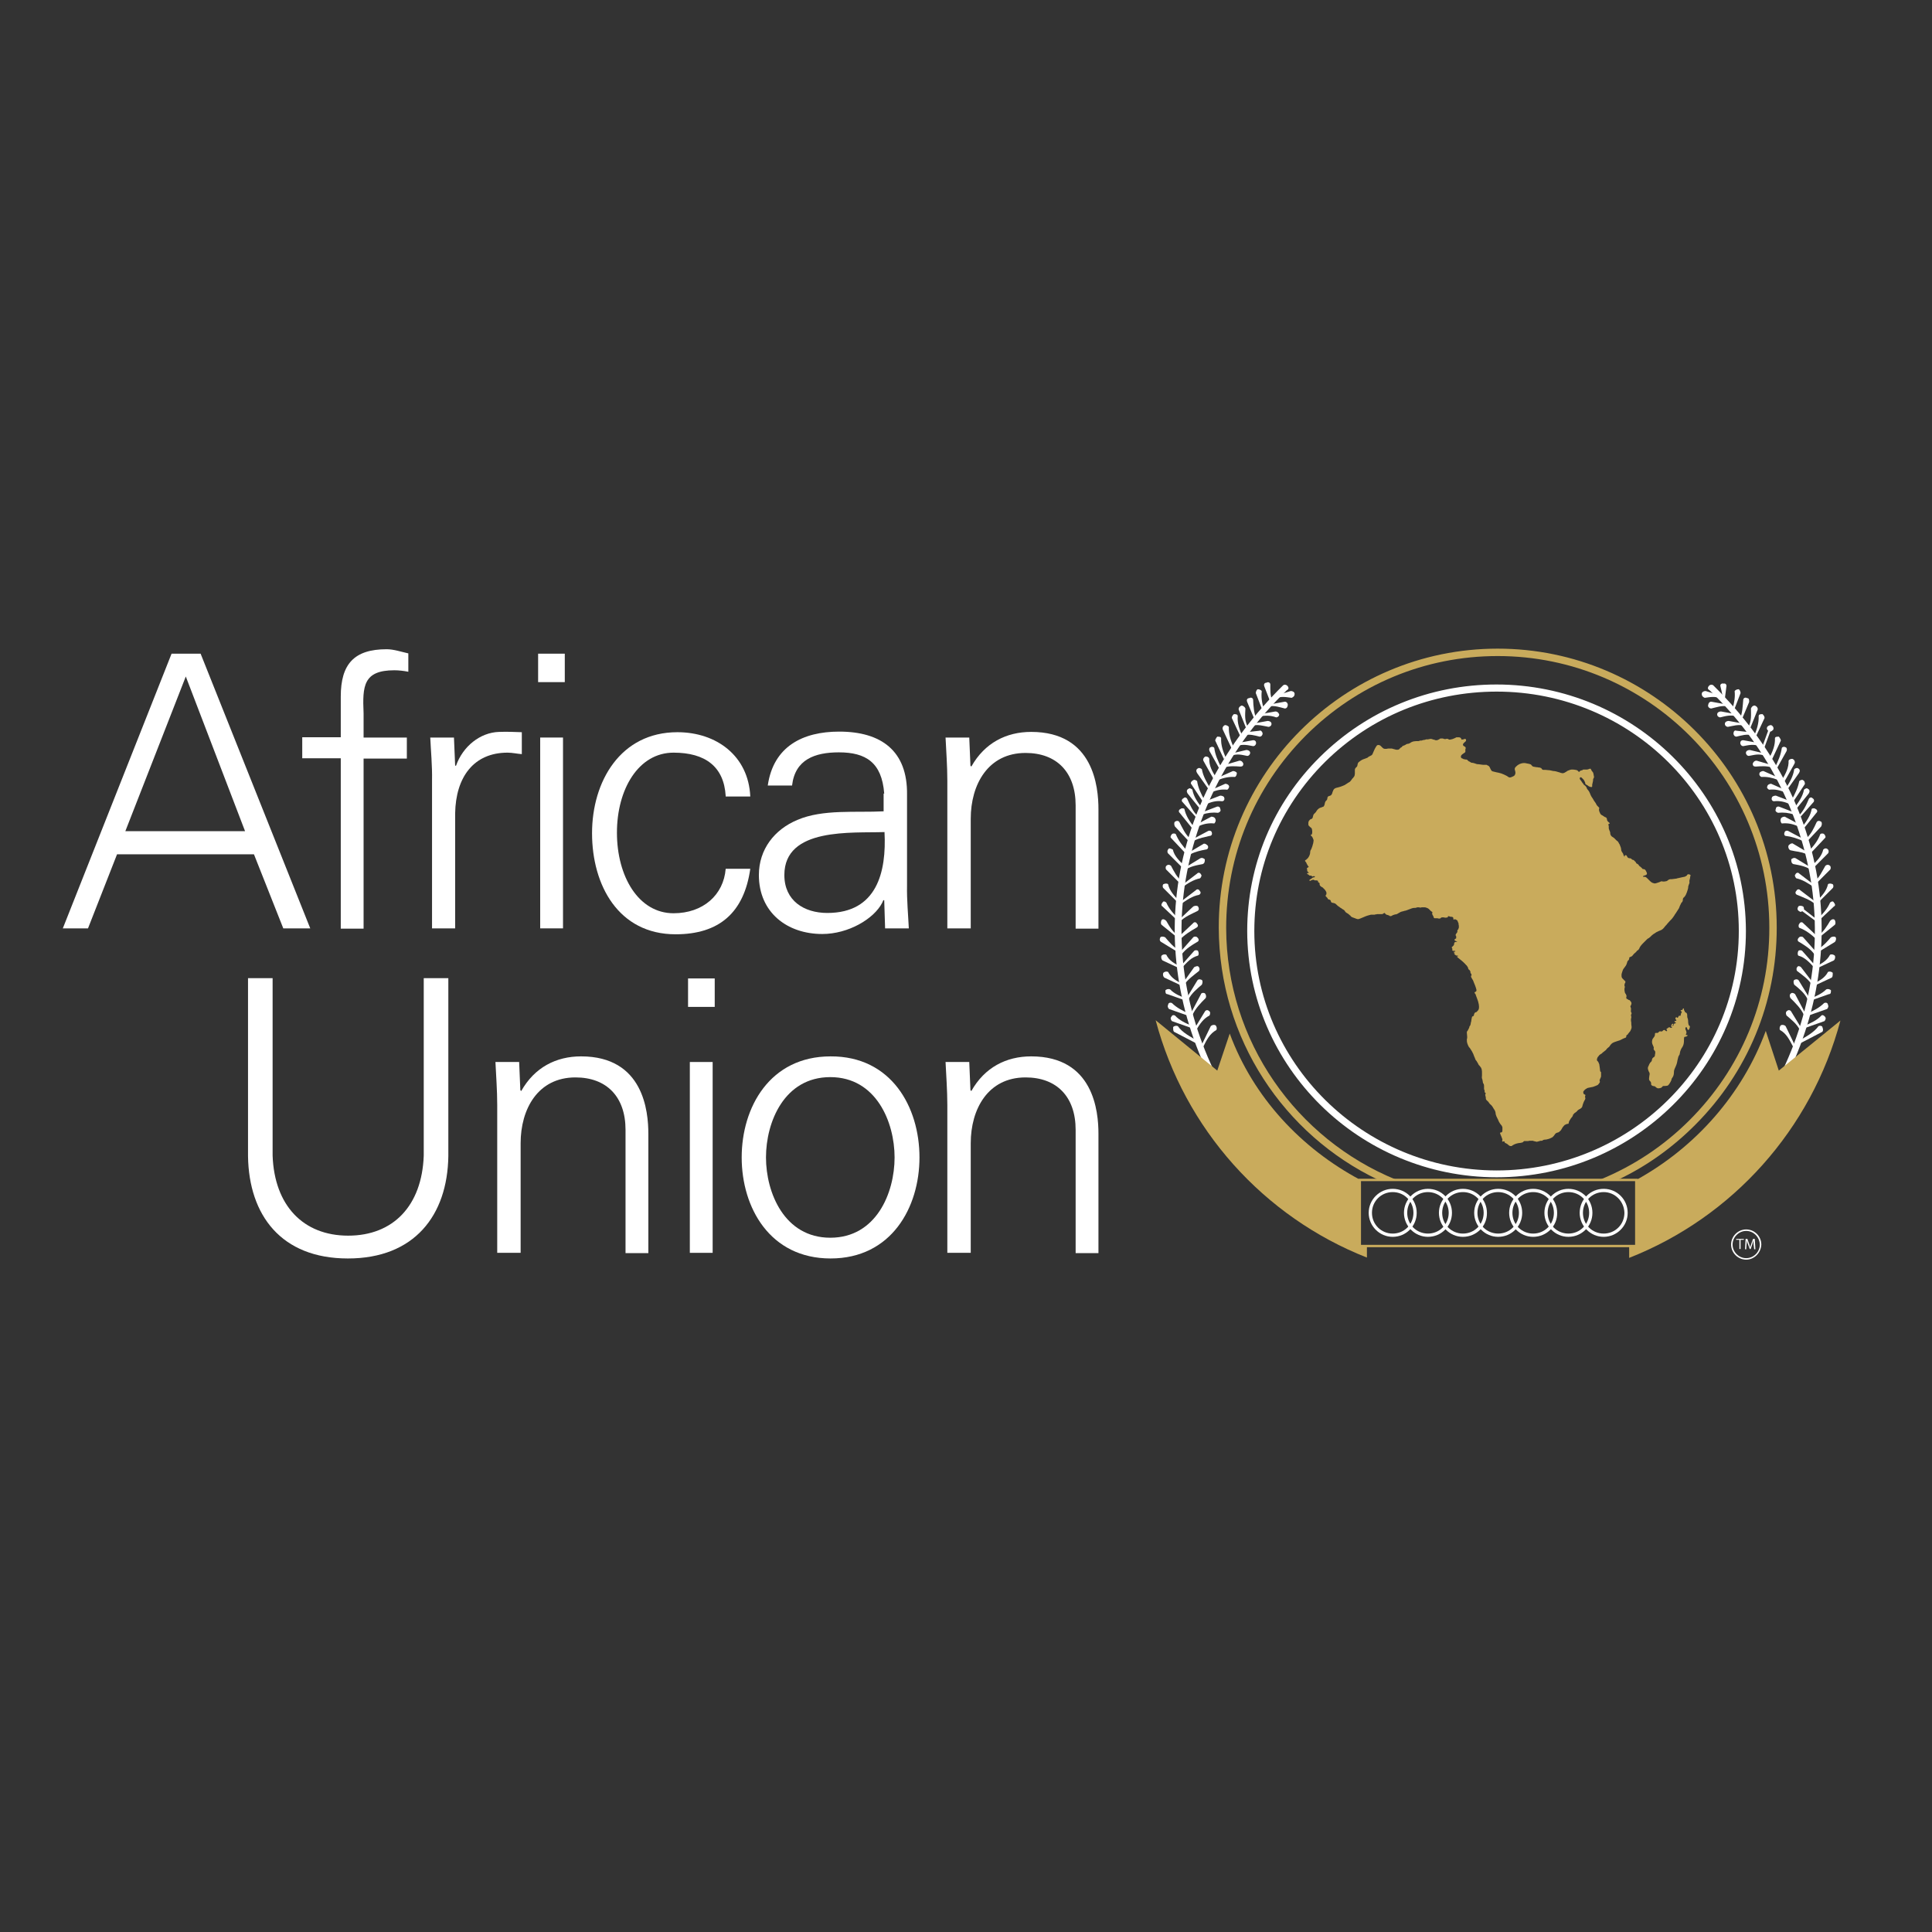 <?xml version="1.0" encoding="utf-8"?>
<!-- Generator: Adobe Illustrator 19.2.1, SVG Export Plug-In . SVG Version: 6.00 Build 0)  -->
<svg version="1.1" id="layer" xmlns="http://www.w3.org/2000/svg" xmlns:xlink="http://www.w3.org/1999/xlink" x="0px" y="0px"
	 viewBox="0 0 652 652" style="enable-background:new 0 0 652 652;" xml:space="preserve">
<rect x="0" y="0" width="652" height="652" fill="#333333" stroke="none"/>
<style type="text/css">
	.st0{fill:#ffffff;}
	.st1{fill:#C9AB5C;}
	.st2{fill:#ffffff;}
</style>
<g>
	<path class="st0" d="M425.1,248.6c0.7,0,1-0.7,1-1c0-0.6-0.7-1.3-1-1l-5.5,0.6v1C421.7,247.6,423.4,248.2,425.1,248.6"/>
	<path class="st0" d="M422.9,251.8c0.7,0,1-0.7,1-1c0-0.6-0.3-1-1-1l-5.5,1v1C419.5,251,421.1,251.5,422.9,251.8"/>
	<path class="st0" d="M420.9,255.1c0.7,0,1-0.7,1-1c0-0.7-0.7-1-1.3-1l-5.5,1.3l0.3,0.7C417.6,254.2,419.2,254.8,420.9,255.1"/>
	<path class="st0" d="M418.6,258.7c0.7,0,1-0.3,1-1c-0.3-0.7-0.7-1-1.3-1l-5.5,1.6l0.3,0.7C415,258.4,417,258.6,418.6,258.7"/>
	<path class="st0" d="M416.7,262.2c0.3,0,0.7-0.6,0.7-1.3c0-0.3-0.7-0.7-1.3-0.7l-5.2,2.3l0.3,0.7
		C413.1,262.4,414.9,262.1,416.7,262.2"/>
	<path class="st0" d="M414.1,266.5c0.3,0,0.7-0.7,0.7-1c0-0.6-0.7-1-1.3-1l-5.2,2.3l0.3,0.7C410.5,266.6,412.3,266.3,414.1,266.5"/>
	<path class="st0" d="M412.4,270.4c0.7,0,1-0.7,0.7-1.3c0-0.3-0.7-0.6-1.3-0.6l-5.2,2l0.3,1C408.9,270.5,410.6,270.2,412.4,270.4"/>
	<path class="st0" d="M411.1,274.3c0.7-0.3,1-0.7,0.7-1.3c0-0.7-0.7-1-1.3-0.7l-5.2,2l0.3,0.6C407.6,274.3,409.2,274.1,411.1,274.3"
		/>
	<path class="st0" d="M409.8,277.9c0.3-0.3,0.7-1,0.3-1.6c0-0.3-0.6-0.7-1.3-0.7l-4.9,2.6l0.3,0.7
		C406.3,278,407.9,277.7,409.8,277.9"/>
	<path class="st0" d="M408.2,282.1c0.7,0,1-0.6,0.7-1.3c0-0.3-0.7-0.7-1.3-0.3l-4.9,2.6l0.3,0.6
		C404.7,282.8,406.6,282.5,408.2,282.1"/>
	<path class="st0" d="M406.9,286.7c0.7,0,1-0.7,0.7-1.3c-0.3-0.3-0.7-0.7-1.3-0.7l-4.9,2.9l0.3,0.7
		C403.4,287.4,405.3,287,406.9,286.7"/>
	<path class="st0" d="M428.1,245.3c0.3,0,1-0.3,1-1c0-0.7-0.7-1-1.3-1l-5.5,1v0.7C424.5,244.3,426.3,245,428.1,245.3"/>
	<path class="st0" d="M430.7,242.1c0.3,0,1-0.3,1-1c-0.3-0.7-0.7-1-1.3-1l-5.5,1v0.7C427,241.4,428.8,241.4,430.7,242.1"/>
	<path class="st0" d="M433.6,239.1c0.7,0,1-0.7,1-1.3c0-0.3-0.3-1-1-1l-5.5,1v0.6C430.2,238,431.9,238.7,433.6,239.1"/>
	<path class="st0" d="M435.9,235.5c0.7-0.3,1-0.7,1-1.3c0-0.7-0.7-1-1.3-1l-5.2,1.6v1C432.4,234.8,434.1,235.3,435.9,235.5"/>
	<path class="st0" d="M428.7,231c0-0.6-0.7-1-1.3-0.6c-0.7,0-1,0.6-0.7,1.3l2,5.2l0.7-0.3C428.6,234.6,428.7,232.8,428.7,231"/>
	<path class="st0" d="M425.8,233.3c0-0.3-0.7-0.7-1.3-0.7c-0.3,0-0.7,0.7-0.7,1.3l2,5.2h0.7C425.8,237.1,425.6,235.1,425.8,233.3"/>
	<path class="st0" d="M422.9,236.2c0-0.6-0.7-1-1.3-0.6c-0.7,0-1,0.6-0.7,1.3l2.6,6.2h0.7C423.1,240.7,423,238.3,422.9,236.2"/>
	<path class="st0" d="M420.3,239.1c-0.3-0.7-1-1-1.3-1c-0.7,0.3-1,0.7-1,1.3l2.6,6.5l0.7-0.3C419.9,243.4,420.2,241.1,420.3,239.1"
		/>
	<path class="st0" d="M417.7,241.7c0-0.7-0.7-0.7-1.3-0.7c-0.3,0.3-0.7,0.7-0.7,1.3l2.9,6.2h0.7C418.3,246.2,417.5,244,417.7,241.7"
		/>
	<path class="st0" d="M414.7,245.3c-0.3-0.3-0.7-0.6-1.3-0.6c-0.7,0.3-1,1-0.7,1.6l2.9,6.2l0.7-0.3
		C415.3,249.8,414.6,247.7,414.7,245.3"/>
	<path class="st0" d="M412.1,249.2c0-0.6-0.7-0.6-1.3-0.6c-0.3,0.3-0.7,1-0.7,1.3l2.9,6.2l0.7-0.3
		C412.7,253.5,412,251.4,412.1,249.2"/>
	<path class="st0" d="M409.8,252.5c0-0.3-0.7-0.7-1.3-0.3c-0.3,0-0.6,0.6-0.3,1.3l3.3,5.9l0.7-0.3
		C411,256.8,410.1,254.7,409.8,252.5"/>
	<path class="st0" d="M408.1,256c-0.3-0.7-1-0.7-1.3-0.7c-0.6,0.3-1,1-0.6,1.6l3.3,5.9l1-0.3C409,260.3,408,258.3,408.1,256"/>
	<path class="st0" d="M405.6,259.6c-0.3-0.3-1-0.6-1.3-0.3c-0.7,0.3-0.7,1-0.3,1.6l3.9,5.5l0.6-0.3C407.2,264,406,261.9,405.6,259.6
		"/>
	<path class="st0" d="M404,263.6c-0.3-0.3-1-0.6-1.3-0.3c-0.7,0.3-1,1-0.7,1.3l3.9,5.9l0.7-0.3C405.3,267.9,404.3,265.8,404,263.6"
		/>
	<path class="st0" d="M402.4,266.5c-0.3-0.3-1-0.7-1.3-0.3c-0.7,0.3-0.7,1-0.3,1.6l4.2,5.2l0.7-0.3
		C404,270.6,402.8,268.7,402.4,266.5"/>
	<path class="st0" d="M400.7,269.7c-0.3-0.7-1-0.7-1.3-0.3c-0.7,0.3-0.7,1-0.3,1.3l4.6,5.2l0.7-0.3
		C402.5,273.9,401.6,271.6,400.7,269.7"/>
	<path class="st0" d="M399.7,273c-0.3-0.3-1-0.3-1.3,0c-0.7,0.3-0.7,1-0.3,1.3l4.2,5.2l0.7-0.3C401.4,277.1,400.2,275.3,399.7,273"
		/>
	<path class="st0" d="M398.1,277.6c-0.3-0.7-1-0.7-1.6-0.3c-0.3,0.3-0.3,1,0,1.6l4.6,4.9l0.7-0.6C399.9,281.5,399,279.3,398.1,277.6
		"/>
	<path class="st0" d="M396.8,281.5c-0.3-0.3-1-0.3-1.3,0c-0.3,0.3-0.7,1-0.3,1.3l4.9,5.2l0.7-0.7
		C399.1,285.5,397.7,283.7,396.8,281.5"/>
	<path class="st0" d="M395.8,286.7c-0.7-0.3-1.3-0.7-1.6,0c-0.3,0.3-0.3,1,0,1.3l4.9,4.9l0.6-0.7
		C397.9,290.4,396.3,288.9,395.8,286.7"/>
	<path class="st0" d="M395.2,292.2c-0.3-0.3-1-0.6-1.6,0c-0.3,0.3-0.3,1,0,1.3l4.9,4.9l0.7-0.6C397.2,296.2,396.1,293.9,395.2,292.2
		"/>
	<path class="st0" d="M394.2,298.4c-0.3-0.3-1-0.3-1.6,0c-0.3,0.3-0.3,1,0,1.3l4.9,4.9l0.6-0.3C396.3,302.3,394.7,300.7,394.2,298.4
		"/>
	<path class="st0" d="M393.6,304.6c-0.3-0.3-1-0.7-1.3,0c-0.3,0.3-0.6,1,0,1.3l4.9,4.6l0.7-0.3C396,308.4,394.5,306.7,393.6,304.6"
		/>
	<path class="st0" d="M393.6,310.8c-0.7-0.7-1.3-0.7-1.6-0.3c-0.3,0.6-0.3,1.3,0,1.6l5.2,4.2l0.7-0.3
		C395.7,314.6,394.6,312.5,393.6,310.8"/>
	<path class="st0" d="M393.2,316.3c-0.7-0.3-1.3-0.3-1.6,0c-0.3,0.6-0.3,1.3,0.3,1.6l5.9,3.6l0.3-0.7
		C396,319.7,394.6,317.9,393.2,316.3"/>
	<path class="st0" d="M393.6,322.2c-0.7-0.3-1.3,0-1.6,0.3c-0.3,0.6,0,1.3,0.3,1.6l6.2,2.9l0.3-0.6
		C396.4,325.2,394.6,324.3,393.6,322.2"/>
	<path class="st0" d="M394.2,328c-0.7-0.3-1.3,0-1.6,0.3c-0.3,0.7,0,1.3,0.3,1.6l6.2,2.9l0.3-0.6C397.1,331.1,395.3,330.1,394.2,328
		"/>
	<path class="st0" d="M394.9,333.9c-0.7-0.3-1.3,0-1.6,0.3c0,0.7,0,1.3,0.7,1.3l6.5,2.3l0.3-0.6
		C398.5,336.3,396.3,335.4,394.9,333.9"/>
	<path class="st0" d="M395.5,338.5c-0.7-0.3-1.3,0-1.3,0.7c-0.3,0.3,0,1,0.3,1.3l6.5,2.3l0.3-0.7
		C399.1,341.1,397.1,340.1,395.5,338.5"/>
	<path class="st0" d="M396.5,342.7c-0.7-0.3-1,0-1.3,0.6c-0.3,0.3,0,1,0.3,1.3l6.5,2.3l0.3-0.7C400.1,345.3,398.1,344.4,396.5,342.7
		"/>
	<path class="st0" d="M397.5,346.3c-0.7-0.3-1.3,0-1.6,0.3c0,0.7,0,1.3,0.3,1.6l7.5,3.9l0.7-0.7C401.8,349.9,399,348.5,397.5,346.3"
		/>
	<path class="st0" d="M405.9,291.6c0.7-0.3,0.7-1,0.7-1.6c-0.3-0.3-1-0.7-1.6-0.3l-5.9,3.6l0.3,0.7
		C401.5,292.3,403.9,292,405.9,291.6"/>
	<path class="st0" d="M405,296.4c0.3-0.3,0.7-1,0.3-1.3c-0.3-0.7-1-0.7-1.3-0.3l-5.5,4.2l0.3,0.6C400.8,298.1,402.7,296.9,405,296.4
		"/>
	<path class="st0" d="M404.6,302c0.7-0.3,0.7-1,0.3-1.3c-0.3-0.7-1-0.7-1.3-0.3l-5.5,4.2l0.3,0.6C400.5,303.7,402.4,302.4,404.6,302
		"/>
	<path class="st0" d="M404,307.5c0.7-0.3,0.7-1,0.3-1.6c-0.3-0.3-1-0.3-1.6,0l-4.9,4.6l0.3,0.6C399.9,309.3,402.2,308.4,404,307.5"
		/>
	<path class="st0" d="M403.7,313.1c0.7-0.3,0.7-1,0.3-1.3c-0.3-0.7-1-0.7-1.3-0.3l-5.2,4.9l0.7,0.7
		C399.8,315.4,401.8,314.2,403.7,313.1"/>
	<path class="st0" d="M404,317.9c0.7-0.3,0.7-1,0-1.6c-0.3-0.3-1-0.3-1.3,0l-4.6,5.2l0.6,0.7C400.2,320.1,402.3,318.9,404,317.9"/>
	<path class="st0" d="M404.3,322.5c0.3-0.3,0.3-1,0-1.6c-0.3-0.3-1-0.3-1.3,0l-4.6,5.2l0.3,0.7C400.6,324.7,402,323.1,404.3,322.5"
		/>
	<path class="st0" d="M404.6,327.7c0.3-0.3,0.3-1,0-1.3c-0.3-0.6-1-0.3-1.6,0l-3.9,5.5l0.6,0.3C401.1,330.3,403,329,404.6,327.7"/>
	<path class="st0" d="M405.6,332.3c0.3-0.7,0.3-1.3,0-1.6c-0.7-0.3-1.3-0.3-1.6,0.3l-3.6,5.9l0.7,0.3
		C402.2,335.1,404.1,333.6,405.6,332.3"/>
	<path class="st0" d="M408.2,342.7c0.3-0.7,0.3-1.3-0.3-1.6c-0.3-0.3-1-0.3-1.3,0.3l-3.6,5.9l0.7,0.3
		C405,345.4,406.2,343.7,408.2,342.7"/>
	<path class="st0" d="M410.5,347.6c0.3-0.7,0-1.3-0.3-1.6c-0.7-0.3-1.3,0-1.6,0.3l-3.3,6.8l0.7,0.3
		C407.2,350.9,408.3,348.8,410.5,347.6"/>
	<path class="st0" d="M406.9,336.8c0.3-0.7,0-1.3-0.3-1.6c-0.7-0.3-1.3,0-1.3,0.3l-3.6,6.8l0.7,0.3
		C403.4,340.3,405.3,338.4,406.9,336.8"/>
	<path class="st0" d="M433,231.3c-19.5,19.2-31.9,42.3-35.5,67.4c-3.6,25.4,2,51.1,16,74.3c0.3,0.6,1,0.6,1.6,0.3
		c0.6-0.3,0.6-1,0.3-1.3c-13.7-22.8-19.2-47.9-15.6-73c3.6-24.4,15.3-47.6,34.5-66.1c0.7-0.3,0.7-1,0-1.6
		C433.9,231,433.3,231,433,231.3"/>
	<path class="st0" d="M586,248.6c-0.7,0-1-0.7-1-1c0-0.6,0.3-1.3,1-1l5.5,0.6v1C589.4,247.6,587.8,248.2,586,248.6"/>
	<path class="st0" d="M588.3,251.8c-0.7,0-1-0.7-1-1c0-0.6,0.3-1,1-1l5.5,1v1C591.7,251,590,251.5,588.3,251.8"/>
	<path class="st0" d="M590.2,255.1c-0.7,0-1-0.7-1-1c0-0.7,0.7-1,1.3-1l5.5,1.3l-0.3,0.7C593.6,254.2,592,254.8,590.2,255.1"/>
	<path class="st0" d="M592.5,258.7c-0.7,0-1-0.3-1-1c0.3-0.7,0.7-1,1.3-1l5.5,1.6l-0.3,0.7C596.1,258.4,594.1,258.6,592.5,258.7"/>
	<path class="st0" d="M594.5,262.2c-0.3,0-1-0.6-0.7-1.3c0-0.3,0.7-0.7,1.3-0.7l5.2,2.3l-0.3,0.7C598,262.4,596.3,262.1,594.5,262.2
		"/>
	<path class="st0" d="M597.1,266.5c-0.3,0-1-0.7-0.7-1c0-0.6,0.7-1,1.3-1l5.2,2.3l-0.3,0.7C600.6,266.6,598.9,266.3,597.1,266.5"/>
	<path class="st0" d="M598.7,270.4c-0.7,0-1-0.7-0.7-1.3c0-0.3,0.7-0.6,1.3-0.6l5.2,2l-0.3,1C602.3,270.5,600.5,270.2,598.7,270.4"
		/>
	<path class="st0" d="M600,274.3c-0.7-0.3-1-0.7-0.7-1.3c0-0.7,0.7-1,1.3-0.7l5.2,2l-0.3,0.6C603.6,274.3,601.9,274.1,600,274.3"/>
	<path class="st0" d="M601.3,277.9c-0.3-0.3-0.6-1-0.3-1.6c0-0.3,0.6-0.7,1.3-0.7l4.9,2.6l-0.3,0.7
		C604.9,278,603.3,277.7,601.3,277.9"/>
	<path class="st0" d="M602.6,282.1c-0.3,0-0.7-0.6-0.3-1.3c0-0.3,0.7-0.7,1.3-0.3l4.9,2.6l-0.3,0.6
		C606.3,282.9,604.5,282.3,602.6,282.1"/>
	<path class="st0" d="M604.5,287c-0.7,0-1.2-1-0.9-1.7c0.3-0.3,0.7-0.7,1.3-0.7l4.9,2.9l-0.3,0.7C607.8,287.4,606.1,287.4,604.5,287
		"/>
	<path class="st0" d="M583.1,245.3c-0.3,0-1-0.3-1-1c0-0.7,0.7-1,1.3-1l5.5,1v0.7C586.6,244.3,584.9,245,583.1,245.3"/>
	<path class="st0" d="M580.5,242.1c-0.3,0-1-0.3-1-1c0-0.7,0.7-1,1.3-1l5.5,1v0.7C584,241.1,582.2,241.7,580.5,242.1"/>
	<path class="st0" d="M577.5,239.1c-0.7,0-1.3-0.7-1-1.3c0-0.3,0.3-1,1-1l5.5,1v0.6C581,238,579.3,238.7,577.5,239.1"/>
	<path class="st0" d="M575.3,235.5c-0.7-0.3-1-0.7-1-1.3c0-0.7,0.7-1,1.3-1l5.2,1.6v1C578.7,234.8,577,235.3,575.3,235.5"/>
	<path class="st0" d="M580.6,231.6c-0.2-0.6,0.4-1.1,1.1-0.9c0.6-0.2,1.1,0.4,0.9,1.1l-0.7,5.5l-0.7-0.2
		C581.6,235.1,581,233.4,580.6,231.6"/>
	<path class="st0" d="M585.4,233.3c0-0.3,0.7-0.7,1.3-0.7c0.3,0,0.7,0.7,0.7,1.3l-2,5.2h-0.7C585.3,237.1,585.6,235.1,585.4,233.3"
		/>
	<path class="st0" d="M588.3,236.2c0-0.6,0.7-1,1.3-0.6c0.7,0,0.7,0.6,0.7,1.3l-2.6,6.2H587C588.1,240.7,588.1,238.2,588.3,236.2"/>
	<path class="st0" d="M590.9,239.1c0.3-0.7,0.7-1,1.3-1c0.7,0.3,1,0.7,1,1.3l-2.6,6.5l-0.7-0.3C591.2,243.3,590.9,241.1,590.9,239.1
		"/>
	<path class="st0" d="M593.5,241.7c0-0.7,0.7-0.7,1.3-0.7c0.3,0.3,0.7,0.7,0.7,1.3l-2.9,6.2h-0.7C592.9,246.2,593.6,244,593.5,241.7
		"/>
	<path class="st0" d="M596.4,245.3c0.3-0.3,0.7-0.6,1.3-0.6c0.7,0.3,1,1,0.7,1.6c-0.3,0.3-0.7,0.6-1,0.6l-2,5.5l-0.7-0.3l2-5.5
		C596.4,246.3,596.1,246,596.4,245.3"/>
	<path class="st0" d="M599,249.2c0-0.6,0.7-0.6,1.3-0.6c0.3,0.3,0.7,1,0.7,1.3l-2.9,6.2l-1-0.3C598.3,253.5,599.1,251.4,599,249.2"
		/>
	<path class="st0" d="M601.3,252.5c0-0.3,0.7-0.7,1.3-0.3c0.3,0,0.6,0.6,0.3,1.3l-3.3,5.9L599,259
		C600.1,256.8,601,254.7,601.3,252.5"/>
	<path class="st0" d="M603.6,256.7c0.3-0.6,1-0.6,1.3-0.6c0.7,0.3,1,1,0.7,1.6l-3.3,5.9l-1-0.3C602.7,261,603.7,259,603.6,256.7"/>
	<path class="st0" d="M605.5,259.6c0.3-0.3,1-0.6,1.3-0.3c0.7,0.3,0.7,1,0.3,1.6l-3.9,5.5l-0.6-0.3C604,264,605.2,261.9,605.5,259.6
		"/>
	<path class="st0" d="M607.2,263.6c0.3-0.3,1-0.6,1.3-0.3c0.6,0.3,0.6,1,0.6,1.3l-3.9,5.9l-0.7-0.3
		C605.8,267.9,606.8,265.8,607.2,263.6"/>
	<path class="st0" d="M608.8,266.5c0.3-0.3,1-0.7,1.3-0.3c0.7,0.3,0.7,1,0.3,1.6l-4.2,5.2l-0.7-0.3
		C607.1,270.6,608.4,268.7,608.8,266.5"/>
	<path class="st0" d="M610.4,269.7c0.3-0.7,1-0.7,1.3-0.3c0.6,0.3,0.6,1,0.3,1.3l-4.6,5.2l-0.7-0.3
		C608.6,273.9,609.6,271.6,610.4,269.7"/>
	<path class="st0" d="M611.4,273c0.3-0.3,1-0.3,1.3,0c0.7,0.3,0.7,1,0.3,1.3l-4.2,5.2l-0.7-0.3C609.7,277.1,611,275.3,611.4,273"/>
	<path class="st0" d="M613,277.6c0.3-0.7,1-0.7,1.6-0.3c0.3,0.3,0.3,1,0,1.6l-4.6,4.9l-0.7-0.6C611.3,281.5,612.2,279.3,613,277.6"
		/>
	<path class="st0" d="M614.3,281.5c0.3-0.3,1-0.3,1.3,0c0.3,0.3,0.7,1,0.3,1.3l-4.9,5.2l-0.7-0.7
		C612.1,285.5,613.5,283.7,614.3,281.5"/>
	<path class="st0" d="M615.3,286.7c0.3-0.3,1-0.7,1.6,0c0.3,0.3,0.3,1,0,1.3l-4.9,4.9l-0.6-0.7C613.3,290.4,614.8,288.9,615.3,286.7
		"/>
	<path class="st0" d="M616,292.2c0.3-0.3,1-0.6,1.6,0c0.3,0.3,0.3,1,0,1.3l-4.9,4.9l-0.6-0.6C614,296.2,615,293.9,616,292.2"/>
	<path class="st0" d="M616.9,298.4c0.3-0.3,1-0.3,1.6,0c0.3,0.3,0.3,1,0,1.3l-4.9,4.9l-0.7-0.3C614.9,302.3,616.4,300.7,616.9,298.4
		"/>
	<path class="st0" d="M617.6,304.6c0.3-0.3,1-0.7,1.3,0c0.3,0.3,0.7,1,0,1.3l-4.9,4.6l-0.7-0.3C615.2,308.4,616.7,306.7,617.6,304.6
		"/>
	<path class="st0" d="M617.6,310.8c0.6-0.7,1.3-0.7,1.6-0.3c0.3,0.6,0.3,1.3,0,1.6l-5.2,4.2l-0.7-0.3
		C615.4,314.6,616.7,312.3,617.6,310.8"/>
	<path class="st0" d="M617.9,316.3c0.7-0.3,1.3-0.3,1.6,0c0.3,0.6,0,1.3-0.3,1.6l-5.9,3.6l-0.7-0.7
		C614.9,319.8,616.5,317.9,617.9,316.3"/>
	<path class="st0" d="M617.6,322.2c0.6-0.3,1.3,0,1.6,0.3c0.3,0.6,0,1.3-0.3,1.6l-6.2,2.9l-0.3-0.6
		C614.7,325.2,616.5,324.3,617.6,322.2"/>
	<path class="st0" d="M616.9,328c0.7-0.3,1.3,0,1.6,0.3c0,0.7,0,1.3-0.3,1.6l-6.2,2.9l-0.6-0.6C613.9,331.1,615.8,330.1,616.9,328"
		/>
	<path class="st0" d="M616.3,333.9c0.7-0.3,1.3,0,1.6,0.3c0,0.7,0,1.3-0.7,1.3l-6.5,2.3l-0.3-0.6
		C612.7,336.3,614.8,335.4,616.3,333.9"/>
	<path class="st0" d="M615.6,338.5c0.7-0.3,1.3,0,1.3,0.7c0.3,0.3,0,1-0.3,1.3l-6.5,2.3l-0.3-0.7C612,341.1,614,340.1,615.6,338.5"
		/>
	<path class="st0" d="M614.7,342.7c0.3-0.3,1,0,1.3,0.6c0.3,0.3,0,1-0.3,1.3l-6.5,2.3l-0.3-0.7C611,345.3,613.1,344.4,614.7,342.7"
		/>
	<path class="st0" d="M613.7,346.3c0.7-0.3,1.3,0,1.3,0.3c0.3,0.7,0.3,1.3,0,1.6l-7.5,3.9l-0.7-0.7
		C609.4,349.9,612.1,348.5,613.7,346.3"/>
	<path class="st0" d="M605.2,291.6c-0.7-0.3-0.7-1-0.7-1.6c0.3-0.3,1-0.7,1.6-0.3l5.9,3.6l-0.3,0.7
		C609.7,292.3,607.3,292,605.2,291.6"/>
	<path class="st0" d="M606.2,296.4c-0.3-0.3-0.7-1-0.3-1.3c0.3-0.7,1-0.7,1.3-0.3l5.5,4.2l-0.3,0.6
		C610.3,298.1,608.4,296.9,606.2,296.4"/>
	<path class="st0" d="M606.5,302c-0.7-0.3-0.7-1-0.3-1.3c0.3-0.7,1-0.7,1.3-0.3l5.5,4.2l-0.3,0.6C610.8,303.6,608.4,302.8,606.5,302
		"/>
	<path class="st0" d="M607.2,307.5c-0.7-0.3-0.7-1-0.3-1.6c0.3-0.3,1-0.3,1.6,0c0.3,0.3,0.3,0.7,0.3,1l4.6,3.6l-0.3,0.6l-4.9-3.6
		C607.8,307.8,607.5,307.8,607.2,307.5"/>
	<path class="st0" d="M607.2,313.1c-0.3-0.3-0.3-1,0-1.3c0.3-0.7,1-0.7,1.3-0.3l5.2,4.9L613,317
		C611.2,315.3,609.4,313.9,607.2,313.1"/>
	<path class="st0" d="M607.2,317.9c-0.7-0.3-0.7-1,0-1.6c0.3-0.3,1-0.3,1.3,0l4.6,5.2l-0.7,0.7C611,320.1,608.8,318.9,607.2,317.9"
		/>
	<path class="st0" d="M606.9,322.5c-0.3-0.3-0.3-1,0-1.6c0.3-0.3,1-0.3,1.3,0l4.6,5.2l-0.3,0.7C610.6,324.7,609.1,323.1,606.9,322.5
		"/>
	<path class="st0" d="M606.5,327.7c-0.3-0.3-0.3-1,0-1.3c0.3-0.6,1-0.3,1.3,0l4.2,5.5l-0.6,0.3C610.1,330.3,608.2,329,606.5,327.7"
		/>
	<path class="st0" d="M605.5,332.3c-0.3-0.7-0.3-1.3,0-1.6c0.6-0.3,1.3-0.3,1.6,0.3l3.6,5.9l-0.7,0.3
		C609,335.1,607.1,333.6,605.5,332.3"/>
	<path class="st0" d="M602.9,342.7c-0.3-0.7-0.3-1.3,0.3-1.6c0.3-0.3,1-0.3,1.3,0.3l3.6,5.9l-0.7,0.3
		C606.4,345.5,604.5,344.1,602.9,342.7"/>
	<path class="st0" d="M600.7,347.6c-0.3-0.7,0-1.3,0.3-1.6c0.7-0.3,1.3,0,1.6,0.3l3.3,6.8l-0.7,0.3
		C603.9,350.9,602.9,348.8,600.7,347.6"/>
	<path class="st0" d="M604.2,336.8c-0.3-0.7-0.3-1.3,0.3-1.6c0.3-0.3,1,0,1.3,0.3l3.6,6.8l-0.6,0.3
		C607.8,340.3,605.8,338.4,604.2,336.8"/>
	<path class="st0" d="M578.2,231.3c19.5,19.2,31.9,42.3,35.5,67.4c3.6,25.4-2,51.1-16,74.3c-0.3,0.6-1.3,0.6-1.6,0.3
		c-0.7-0.3-0.7-1-0.3-1.3c13.7-22.8,19.2-47.9,15.6-73c-3.6-24.4-15.3-47.6-34.5-66.1c-0.7-0.3-0.7-1,0-1.6
		C577.2,231,577.9,231,578.2,231.3"/>
	<path class="st0" d="M505.1,233.4L505.1,233.4c-21.9,0-42.4,8.4-57.9,23.7c-15.4,15.3-23.9,35.6-23.9,57.1
		c0,44.5,36.7,80.7,81.7,80.8h0c45.1,0,81.8-36.2,81.8-80.8v-0.1C586.8,269.6,550.2,233.4,505.1,233.4 M505.1,397.3L505.1,397.3
		c-46.4,0-84.1-37.3-84.2-83.1c0-22.2,8.7-43.1,24.6-58.8c15.9-15.7,37-24.4,59.5-24.4h0c46.4,0,84.1,37.3,84.2,83.1v0.1
		C589.2,360,551.5,397.3,505.1,397.3"/>
	<path class="st1" d="M465,398.1h6.1c-33.5-13.7-57.2-46.6-57.3-84.9c0-24.5,9.5-47.5,26.8-64.9c17.3-17.3,40.3-26.9,64.8-26.9h0
		c50.6,0,91.7,41.1,91.7,91.7v0.1c0,24.5-9.6,47.5-26.9,64.8c-8.8,8.8-19,15.5-30.2,20.1h6.1c9.5-4.5,18.2-10.7,25.9-18.4
		c17.8-17.8,27.6-41.4,27.6-66.6v-0.1c0-51.9-42.3-94.1-94.2-94.1h0c-51.9,0-94.2,42.3-94.1,94.2C411.4,350.6,433.4,383,465,398.1"
		/>
	<path class="st1" d="M600.3,361.3l-4.4-13.4c-7.9,21.4-23.7,39.3-43.7,50.3v22.3h-2.4v4c34.8-13.7,61.5-43.3,71.3-80.1L600.3,361.3
		z"/>
	<path class="st1" d="M458.9,420.5v-22.3h0.2c-20.1-10.7-36.2-28-44.1-49.4l-4.2,12.5L390,344.3c9.8,36.8,36.5,66.4,71.3,80.1v-4
		H458.9z"/>
</g>
<path class="st1" d="M459.3,420.1h92.5v-21.5h-92.5V420.1z M552.7,420.9h-94.2v-23.1h94.2V420.9z"/>
<g>
	<path class="st2" d="M505.6,402.3c-3.9,0-7,3.1-7,7c0,3.9,3.1,7,7,7c3.9,0,7-3.1,7-7C512.6,405.4,509.4,402.3,505.6,402.3
		 M505.6,417.4c-4.5,0-8.1-3.7-8.1-8.1c0-4.5,3.7-8.1,8.1-8.1c4.5,0,8.1,3.6,8.1,8.1C513.7,413.8,510.1,417.4,505.6,417.4"/>
	<path class="st2" d="M529.3,402.3c-3.9,0-7,3.1-7,7c0,3.9,3.1,7,7,7c3.9,0,7-3.1,7-7C536.3,405.4,533.2,402.3,529.3,402.3
		 M529.3,417.4c-4.5,0-8.1-3.7-8.1-8.1c0-4.5,3.7-8.1,8.1-8.1c4.5,0,8.1,3.6,8.1,8.1C537.4,413.8,533.8,417.4,529.3,417.4"/>
	<path class="st2" d="M517.4,402.3c-3.9,0-7,3.1-7,7c0,3.9,3.1,7,7,7c3.9,0,7-3.1,7-7C524.4,405.4,521.3,402.3,517.4,402.3
		 M517.4,417.4c-4.5,0-8.1-3.7-8.1-8.1c0-4.5,3.7-8.1,8.1-8.1c4.5,0,8.1,3.6,8.1,8.1C525.6,413.8,521.9,417.4,517.4,417.4"/>
	<path class="st2" d="M493.7,402.3c-3.9,0-7,3.1-7,7c0,3.9,3.1,7,7,7c3.9,0,7-3.1,7-7C500.7,405.4,497.6,402.3,493.7,402.3
		 M493.7,417.4c-4.5,0-8.1-3.7-8.1-8.1c0-4.5,3.7-8.1,8.1-8.1c4.5,0,8.1,3.6,8.1,8.1C501.9,413.8,498.2,417.4,493.7,417.4"/>
	<path class="st2" d="M481.9,402.3c-3.9,0-7,3.1-7,7c0,3.9,3.1,7,7,7c3.9,0,7-3.1,7-7C488.9,405.4,485.7,402.3,481.9,402.3
		 M481.9,417.4c-4.5,0-8.1-3.7-8.1-8.1c0-4.5,3.7-8.1,8.1-8.1c4.5,0,8.1,3.6,8.1,8.1C490,413.8,486.4,417.4,481.9,417.4"/>
	<path class="st2" d="M470,402.3c-3.9,0-7,3.1-7,7c0,3.9,3.1,7,7,7c3.9,0,7-3.1,7-7C477,405.4,473.9,402.3,470,402.3 M470,417.4
		c-4.5,0-8.1-3.7-8.1-8.1c0-4.5,3.7-8.1,8.1-8.1c4.5,0,8.1,3.6,8.1,8.1C478.1,413.8,474.5,417.4,470,417.4"/>
	<path class="st2" d="M541.2,402.3c-3.9,0-7,3.1-7,7c0,3.9,3.1,7,7,7c3.9,0,7-3.1,7-7C548.1,405.4,545,402.3,541.2,402.3
		 M541.2,417.4c-4.5,0-8.1-3.7-8.1-8.1c0-4.5,3.6-8.1,8.1-8.1c4.5,0,8.1,3.6,8.1,8.1C549.3,413.8,545.6,417.4,541.2,417.4"/>
	<path class="st1" d="M569.8,345.6c-0.1-0.4-0.1-0.8-0.1-1.1c0-0.3-0.1-0.5-0.1-0.7c-0.1-0.2-0.2-0.4-0.2-0.7c0-0.3,0-0.8-0.1-1
		c-0.1-0.3-0.3-0.3-0.4-0.4c-0.1-0.1-0.2-0.1-0.3-0.2c0-0.1-0.1-0.3-0.1-0.4c-0.1-0.1-0.2-0.1-0.2-0.2c0-0.1,0-0.2,0-0.4
		c0-0.1-0.1-0.2-0.2-0.2c-0.1,0-0.2,0.1-0.2,0.2c0,0.1-0.1,0.3-0.2,0.3c-0.1,0.1-0.3,0.1-0.4,0.1c-0.1,0-0.2,0.1-0.1,0.2
		c0,0.1,0.2,0.2,0.3,0.3c0.1,0.1,0.1,0.2,0,0.3c-0.1,0.1-0.2,0.2-0.2,0.4c-0.1,0.2-0.1,0.4-0.1,0.5c0,0.1-0.1,0.2-0.1,0.2
		c-0.1,0-0.2,0-0.3,0c-0.1,0-0.2,0-0.3,0.1c-0.1,0.1-0.1,0.2-0.1,0.3c-0.1,0.1-0.2,0.3-0.3,0.3c-0.1,0-0.2-0.2-0.3-0.2
		c-0.1,0-0.2,0-0.3,0.1c-0.1,0.1-0.1,0.3-0.1,0.4c0,0.1,0.1,0.2,0.2,0.3c0.1,0.1,0.1,0.2,0.1,0.3c0,0.1,0,0.2,0,0.2
		c0,0-0.1-0.1-0.2-0.1s-0.3,0.1-0.4,0.2c-0.1,0.1,0,0.2,0.1,0.2c0.1,0.1,0.2,0.1,0.3,0.2c0.1,0.1,0.1,0.2,0,0.2
		c-0.1,0.1-0.2,0.1-0.3,0.1c-0.1,0-0.3,0.1-0.3,0.2c-0.1,0.1-0.1,0.2-0.1,0.3c0,0.1-0.1,0.2-0.2,0.3c-0.1,0.1-0.2,0.1-0.2,0
		c0-0.1,0.1-0.2,0.2-0.4c0.1-0.1,0.1-0.3,0-0.3c-0.1,0-0.3,0-0.4,0.2c-0.1,0.1-0.2,0.3-0.2,0.5c0,0.1,0,0.3,0,0.3
		c0,0.1,0.1,0.1,0.2,0.1c0.1,0,0.1,0.1,0,0.2c-0.1,0.1-0.3,0.1-0.4,0.1c-0.1,0-0.1-0.2-0.3-0.2c-0.1,0-0.4,0-0.5,0.1
		c-0.1,0.1-0.1,0.1-0.2,0.2c-0.1,0-0.1,0.1-0.2,0.1c-0.1,0-0.2,0.1-0.2,0.2c0,0.1,0,0.2,0.1,0.3c0,0.1,0.1,0.2,0.1,0.2
		c0,0.1,0,0.2-0.1,0.2c-0.1,0-0.3,0-0.4-0.1c-0.1-0.1-0.2-0.2-0.3-0.3c-0.1,0-0.4,0-0.5,0.1c-0.1,0.1-0.2,0.2-0.3,0.3
		c-0.1,0.1-0.2,0.1-0.4,0.1c-0.2,0-0.4-0.1-0.6,0c-0.2,0.1-0.2,0.2-0.3,0.3c-0.1,0.1-0.2,0.2-0.4,0.2c-0.2,0-0.4,0-0.6,0
		c-0.2,0.1-0.2,0.2-0.2,0.4c0,0.2,0,0.4-0.1,0.6c-0.1,0.3-0.4,0.6-0.6,0.9c-0.2,0.3-0.3,0.7-0.3,1.1c0,0.5,0.2,1,0.4,1.4
		s0.2,0.4,0.2,0.6c0,0.2-0.1,0.4,0,0.6c0.1,0.2,0.3,0.4,0.4,0.5c0.1,0.2,0.1,0.3,0.1,0.5c0,0.2,0,0.5-0.1,0.7c0,0.2,0,0.4-0.1,0.6
		c-0.1,0.2-0.4,0.3-0.6,0.5c-0.2,0.2-0.3,0.4-0.3,0.6c0,0.2-0.1,0.5-0.2,0.6c-0.1,0.2-0.3,0.3-0.4,0.4c-0.1,0.2-0.2,0.4-0.3,0.5
		c-0.1,0.2-0.1,0.3-0.2,0.5c-0.1,0.2-0.3,0.5-0.3,0.9c0,0.4,0.2,0.8,0.3,1.1c0.2,0.3,0.3,0.5,0.3,0.7c0,0.2,0,0.5-0.1,0.8
		c0,0.3-0.1,0.6-0.1,0.9c0,0.3,0,0.5,0.2,0.7s0.3,0.3,0.4,0.5c0.1,0.2,0.1,0.3,0.1,0.5c0,0.2,0,0.4,0.1,0.5c0.1,0.1,0.3,0.2,0.5,0.3
		c0.2,0,0.4,0.1,0.6,0.1c0.2,0.1,0.3,0.2,0.5,0.4c0.2,0.1,0.4,0.3,0.7,0.3c0.3,0,0.8-0.1,1-0.2c0.3-0.2,0.4-0.4,0.5-0.5
		c0.1-0.1,0.2-0.1,0.5-0.1c0.3,0,0.7,0,1.1-0.1c0.3-0.1,0.5-0.4,0.7-0.7c0.2-0.3,0.5-0.8,0.6-1.1c0.1-0.3,0.1-0.6,0.3-0.8
		c0.1-0.2,0.3-0.4,0.4-0.7c0.1-0.3,0.2-0.7,0.2-1.1c0-0.3,0-0.6,0.1-0.9c0.1-0.3,0.3-0.8,0.5-1.2s0.3-0.8,0.4-1.1
		c0.1-0.3,0.1-0.6,0.2-1c0.1-0.4,0.2-0.9,0.3-1.2c0.1-0.3,0.3-0.5,0.4-0.7c0.1-0.3,0.1-0.6,0.2-1c0.1-0.3,0.2-0.6,0.4-1
		c0.2-0.3,0.5-0.7,0.7-1.3c0.2-0.6,0.2-1.5,0.2-2c0-0.5,0.1-0.6,0.2-0.7c0.2,0,0.4,0,0.6-0.1c0.2-0.1,0.3-0.2,0.4-0.3
		c0-0.1,0-0.2-0.1-0.2c-0.1,0-0.3,0-0.4,0c-0.1-0.1-0.1-0.2,0-0.4c0.1-0.2,0.2-0.3,0.1-0.6c0-0.3-0.2-0.6-0.3-0.9
		c-0.1-0.3,0-0.6,0.1-0.7c0.1-0.1,0.2-0.1,0.3,0c0.1,0.1,0.1,0.3,0.2,0.5c0.1,0.2,0.2,0.4,0.3,0.4c0.1,0,0.3-0.1,0.4-0.4
		c0.1-0.2,0.2-0.6,0.2-0.9C570.1,346.3,569.9,346,569.8,345.6"/>
	<path class="st1" d="M570.4,295.8C570.4,295.8,570.4,295.8,570.4,295.8c0-0.1,0.1-0.2,0.1-0.2c0-0.1,0-0.2,0-0.3
		c-0.1-0.1-0.2-0.2-0.4-0.2c-0.2-0.1-0.4-0.1-0.6,0c-0.1,0.1-0.1,0.2-0.2,0.3c0,0,0,0.1-0.1,0.1c-0.1,0.1-0.2,0.1-0.3,0.2
		c-0.3,0.2-0.5,0.2-1,0.3c-0.5,0.1-1.3,0.3-1.8,0.4c-0.1,0-0.2,0-0.3,0.1c-0.3,0-0.6,0.1-0.8,0.1c-0.3,0-0.6,0.1-0.8,0.1
		c-0.1,0-0.1,0-0.2,0c0,0-0.1,0-0.1,0c-0.2,0-0.4,0-0.6,0.1c-0.2,0.1-0.4,0.2-0.6,0.4c-0.1,0.1-0.3,0.2-0.5,0.2
		c-0.3,0.1-0.7,0.1-1,0.1c-0.2,0-0.3-0.1-0.4-0.1c-0.2,0-0.3,0.1-0.6,0.2c-0.1,0.1-0.3,0.1-0.5,0.2c-0.2,0.1-0.4,0.1-0.6,0.2
		c-0.3,0.1-0.7,0.2-0.9,0.1s-0.5-0.1-0.8-0.3c-0.3-0.2-0.6-0.5-0.9-0.8c0,0-0.1-0.1-0.1-0.1c-0.1-0.1-0.2-0.2-0.4-0.4
		c-0.2-0.2-0.4-0.4-0.6-0.5c-0.2-0.1-0.3-0.1-0.5-0.1c0,0,0,0,0,0c-0.1,0-0.2,0-0.3,0c-0.1,0-0.2-0.1-0.1-0.2c0-0.1,0.2-0.1,0.4-0.2
		c0.1,0,0.1,0,0.2-0.1c0,0,0,0,0,0c0.2,0,0.4-0.1,0.5-0.2c0.1-0.1,0.2-0.2,0.2-0.3c0-0.1,0-0.3-0.1-0.5c-0.1-0.2-0.2-0.4-0.3-0.6
		c-0.1-0.2-0.2-0.3-0.4-0.4c-0.1-0.1-0.3-0.1-0.4-0.1c0,0,0,0,0,0c0,0-0.1,0-0.1,0c-0.2-0.1-0.3-0.1-0.3-0.2c0,0,0,0-0.1-0.1
		c0-0.1-0.1-0.2-0.2-0.2c-0.1-0.1-0.1-0.1-0.2-0.2c-0.1-0.1-0.2-0.2-0.3-0.2c-0.1-0.1-0.2-0.2-0.3-0.3c0-0.1-0.1-0.2-0.1-0.2
		c-0.1-0.1-0.2-0.2-0.3-0.3c0,0-0.1,0-0.2-0.1c-0.1,0-0.1-0.1-0.2-0.1c-0.1-0.1-0.2-0.2-0.2-0.3c0,0,0,0,0,0c0-0.1-0.1-0.1-0.2-0.3
		c-0.1-0.1-0.4-0.3-0.5-0.5c-0.1,0-0.1-0.1-0.2-0.1c0,0,0,0-0.1,0c-0.1,0-0.3-0.1-0.4-0.2c0,0-0.1,0-0.1-0.1
		c-0.1-0.1-0.1-0.2-0.3-0.2c-0.1-0.1-0.3,0-0.5-0.1c-0.1,0-0.2,0-0.3-0.1c-0.1,0-0.2-0.1-0.3-0.3c0,0,0-0.1-0.1-0.1c0,0,0,0,0,0
		c0-0.1-0.1-0.3-0.2-0.4c-0.1-0.1-0.2-0.1-0.3-0.1c-0.1,0-0.2,0-0.3,0.1c0,0,0,0.1,0,0.1c0,0,0,0,0,0.1c0,0.1,0,0.1-0.1,0.2
		c0,0-0.1,0-0.1-0.1c0-0.1-0.1-0.3-0.2-0.4c0-0.1-0.1-0.2-0.1-0.4c-0.1-0.2-0.2-0.3-0.3-0.5c0,0,0-0.1-0.1-0.1
		c0-0.1-0.1-0.2-0.1-0.2c-0.1-0.1-0.1-0.3-0.2-0.5c0-0.1,0-0.1,0-0.2c0,0,0,0,0,0c0-0.2-0.1-0.4-0.1-0.6c-0.1-0.3-0.2-0.6-0.3-0.8
		c-0.1-0.3-0.2-0.5-0.3-0.6c-0.1-0.1-0.1-0.2-0.2-0.4c-0.1-0.1-0.2-0.3-0.3-0.4c-0.1-0.1-0.2-0.1-0.3-0.2c-0.1-0.1-0.2-0.2-0.3-0.3
		c-0.1-0.1-0.2-0.2-0.3-0.3c-0.1-0.1-0.2-0.2-0.3-0.3c-0.1-0.1-0.2-0.1-0.3-0.2c-0.1-0.1-0.2-0.1-0.3-0.2c-0.2-0.1-0.4-0.3-0.5-0.5
		c-0.1-0.2-0.2-0.4-0.2-0.6c0-0.1,0-0.1,0-0.2c0-0.1,0-0.2-0.1-0.4c0-0.2-0.1-0.3-0.2-0.5c-0.1-0.2-0.1-0.5-0.2-0.6
		c0-0.2,0-0.3,0-0.4c0-0.1,0-0.2,0-0.3c0-0.1,0-0.3-0.1-0.4c0,0,0-0.1,0-0.1c0-0.1,0-0.2,0-0.3c0,0,0.1,0,0.1-0.1c0.1,0,0.2,0,0.2,0
		c0.1,0,0.1-0.1,0.1-0.2c0-0.1-0.2-0.2-0.3-0.3c0,0,0,0,0,0c-0.1-0.1-0.3-0.3-0.4-0.4c-0.1-0.2-0.2-0.3-0.2-0.5c0,0,0-0.1,0-0.1
		c0-0.2-0.1-0.4-0.2-0.5c0,0,0,0,0,0c-0.1-0.1-0.1-0.2-0.3-0.2c-0.1,0-0.2-0.1-0.4-0.2c-0.2-0.1-0.4-0.3-0.6-0.4
		c-0.2-0.1-0.4-0.2-0.5-0.3c-0.1-0.1-0.2-0.2-0.3-0.4c-0.1-0.2-0.2-0.4-0.3-0.7c-0.1-0.3-0.1-0.5-0.1-0.7c0-0.2,0.1-0.3,0.1-0.4
		c0-0.1-0.1-0.2-0.2-0.3c-0.1-0.1-0.3-0.3-0.4-0.4c0,0,0,0,0,0c0,0,0,0,0,0c-0.1-0.1-0.2-0.2-0.3-0.4c-0.1-0.1-0.2-0.3-0.2-0.4
		c-0.1-0.1-0.1-0.2-0.2-0.3c-0.1-0.2-0.3-0.4-0.5-0.7c0-0.1-0.1-0.1-0.1-0.2c-0.2-0.4-0.5-0.8-0.7-1.1c-0.2-0.3-0.3-0.6-0.4-0.8
		c-0.1-0.2-0.1-0.3-0.2-0.5c-0.1-0.2-0.2-0.4-0.3-0.6c-0.1-0.2-0.3-0.3-0.4-0.5c-0.1-0.2-0.3-0.3-0.3-0.5c-0.1-0.2-0.1-0.3-0.2-0.4
		c-0.1-0.1-0.2-0.3-0.3-0.4c-0.1-0.1-0.3-0.2-0.4-0.3c-0.1-0.1-0.2-0.1-0.2-0.2c0-0.1-0.1-0.1-0.1-0.2c0,0-0.1-0.1-0.1-0.1
		c0,0-0.1-0.1-0.1-0.1c-0.1-0.2-0.3-0.4-0.4-0.6c-0.1-0.2-0.2-0.3-0.3-0.4c-0.1-0.1-0.2-0.3-0.3-0.5c0-0.2,0-0.3,0.1-0.4
		c0.1-0.1,0.2-0.1,0.3-0.1c0.1,0,0.2,0.1,0.3,0.2c0.1,0.1,0.3,0.3,0.5,0.5c0.2,0.2,0.3,0.4,0.4,0.6c0.1,0.2,0.1,0.3,0.2,0.4
		c0,0.2,0.1,0.4,0.1,0.5c0,0.1,0.1,0.2,0.2,0.2c0.1,0.1,0.2,0.2,0.5,0.3c0.2,0.2,0.5,0.4,0.8,0.5c0.3,0.1,0.5,0.1,0.6,0.1
		c0.1,0,0.2-0.1,0.2-0.2c0-0.1,0-0.2,0-0.4c0-0.2,0-0.4,0.1-0.6c0-0.2,0.1-0.3,0.1-0.5c0-0.2,0.1-0.3,0.1-0.4c0-0.1,0-0.2,0-0.3
		c0-0.1,0-0.3,0.1-0.4c0-0.1,0.1-0.3,0.2-0.4c0-0.1,0.1-0.2,0-0.3c0-0.2-0.1-0.4-0.1-0.6c0-0.2-0.1-0.4-0.1-0.5
		c0-0.1-0.1-0.2-0.1-0.3c-0.1-0.1-0.2-0.3-0.3-0.4c-0.1-0.1-0.2-0.2-0.2-0.3c-0.1-0.1-0.2-0.3-0.2-0.4c-0.1-0.1-0.1-0.2-0.3-0.2
		c-0.1,0-0.4,0.1-0.6,0.2c-0.2,0.1-0.5,0.1-0.7,0.1c-0.2,0-0.4,0-0.6,0c-0.2,0-0.3,0-0.4,0c-0.1,0-0.2,0.1-0.3,0.2
		c-0.1,0-0.2,0.1-0.4,0.1c-0.1,0-0.3,0.1-0.4,0.2c-0.1,0.1-0.2,0.2-0.3,0.3c-0.1,0-0.1,0-0.2-0.1c-0.1-0.1-0.2-0.3-0.4-0.4
		c-0.2-0.1-0.4-0.2-0.7-0.2c-0.3-0.1-0.7-0.1-1.2-0.1c-0.4,0-0.8,0.2-1.1,0.3c-0.3,0.1-0.5,0.2-0.7,0.4c-0.2,0.1-0.5,0.3-0.7,0.4
		c-0.3,0.1-0.5,0.2-0.8,0.1c-0.2,0-0.5-0.1-0.7-0.2c-0.2-0.1-0.5-0.1-0.7-0.2c-0.2-0.1-0.4-0.1-0.7-0.2c-0.2,0-0.3-0.1-0.6-0.1
		c-0.1,0-0.1,0-0.2,0c-0.6-0.1-1.1-0.3-1.7-0.3c-0.6-0.1-1.2-0.1-1.6-0.1c-0.4,0-0.4-0.1-0.5-0.2c0,0-0.1-0.1-0.1-0.1
		c-0.1-0.1-0.1-0.2-0.2-0.3c-0.2-0.1-0.4-0.1-0.6-0.2c-0.1,0-0.2,0-0.3,0c-0.2-0.1-0.5-0.1-0.7-0.1c-0.4-0.1-0.8-0.1-1.1-0.2
		c-0.3-0.1-0.4-0.3-0.6-0.5c-0.1-0.2-0.3-0.3-0.7-0.4c-0.4-0.1-1-0.2-1.5-0.3c-0.5,0-0.8,0-1.1,0.1c-0.3,0.1-0.7,0.2-1,0.4
		c-0.4,0.2-0.8,0.6-1.1,0.9c-0.2,0.3-0.3,0.5-0.2,0.9c0.1,0.3,0.2,0.7,0.2,1c0,0.3-0.1,0.5-0.2,0.7c-0.1,0.2-0.2,0.3-0.4,0.4
		c-0.2,0.1-0.6,0.3-0.9,0.4c-0.3,0.1-0.5,0.1-0.7,0c-0.3-0.1-0.5-0.4-1-0.6c-0.4-0.2-1-0.5-1.6-0.7c-0.6-0.2-1.2-0.3-1.7-0.4
		c-0.5-0.1-0.9-0.2-1.2-0.3c-0.3-0.1-0.3-0.2-0.5-0.4c-0.1-0.2-0.3-0.6-0.4-0.8c-0.1-0.3-0.3-0.5-0.4-0.6c-0.2-0.1-0.3-0.2-0.6-0.3
		c0-0.1-0.1-0.1-0.3-0.1c-0.2,0-0.4,0-0.6,0c-0.1,0-0.3,0-0.4,0c-0.5-0.1-1.1-0.1-1.5-0.2c-0.4,0-0.5,0-0.8-0.1
		c-0.2-0.1-0.6-0.2-0.9-0.3c-0.3-0.1-0.6-0.1-0.8-0.1c-0.1-0.1-0.2-0.2-0.3-0.2c-0.1-0.1-0.2-0.1-0.3-0.2c-0.1,0-0.3-0.1-0.4-0.2
		c-0.1-0.1-0.1-0.1-0.2-0.2c0,0,0-0.1-0.1-0.1c-0.1-0.1-0.2-0.2-0.4-0.2c0,0-0.1,0-0.1,0c-0.1,0-0.1,0-0.2,0c0,0-0.1,0-0.1,0
		c0,0-0.1-0.1-0.2-0.1c0,0-0.1,0-0.2,0c-0.1,0-0.1,0-0.2-0.1c-0.2-0.1-0.4-0.2-0.5-0.2c-0.1-0.1-0.2-0.2-0.3-0.3c0-0.1,0-0.3,0-0.4
		c0-0.1,0.1-0.3,0.2-0.4c0.1-0.1,0.2-0.2,0.3-0.3c0.1,0,0.2-0.1,0.3-0.2c0.1-0.1,0.2-0.1,0.3-0.2c0.2-0.1,0.4-0.3,0.4-0.4
		c0-0.1,0-0.2,0-0.3c0-0.1,0-0.1,0-0.2c0-0.1,0-0.2,0-0.4c0,0,0,0,0,0c0,0,0.1-0.1,0.1-0.1c0-0.1,0-0.3,0-0.4c0-0.1-0.1-0.2-0.2-0.3
		c-0.1,0-0.1-0.1-0.2-0.1c-0.1-0.1-0.2-0.1-0.3-0.2c-0.1-0.1-0.2-0.2-0.2-0.3c0-0.1,0-0.2,0-0.3c0.1-0.1,0.2-0.3,0.3-0.4
		c0.1-0.1,0.2-0.1,0.2-0.2c0.2-0.1,0.4-0.3,0.5-0.5c0.1-0.2,0-0.5-0.1-0.6c-0.1-0.1-0.3-0.1-0.5,0c-0.1,0-0.1,0.1-0.2,0.1
		c0,0-0.1,0-0.1,0c-0.2,0-0.4,0.1-0.5,0.1c-0.1,0-0.1,0-0.1-0.1c0,0-0.1-0.1-0.1-0.2c0-0.1-0.1-0.2-0.2-0.3
		c-0.1-0.1-0.3-0.2-0.6-0.2c-0.2,0-0.6,0-0.8,0c-0.2,0.1-0.4,0.2-0.6,0.3c-0.2,0.1-0.3,0.1-0.5,0.2c-0.2,0.1-0.5,0.2-0.7,0.2
		c-0.1,0-0.3,0.1-0.4,0.1c0,0-0.1,0-0.1,0c-0.2,0-0.4-0.1-0.5-0.2c0,0,0,0,0,0c0,0,0,0,0,0c-0.2-0.1-0.3-0.1-0.5-0.1
		c-0.1,0-0.2,0-0.2,0.1c0,0,0,0,0,0c-0.2,0-0.3,0-0.5,0c-0.1,0-0.2,0-0.3-0.1c0,0,0,0-0.1,0c-0.1-0.1-0.2-0.1-0.4-0.1
		c-0.2,0-0.4,0-0.6,0c-0.1,0-0.1,0.1-0.2,0.1c0,0-0.1,0-0.1,0.1c-0.2,0.1-0.4,0.2-0.6,0.3c-0.2,0.1-0.4,0.1-0.6,0.1
		c-0.1,0-0.2,0-0.4-0.1c-0.1,0-0.1-0.1-0.2-0.1c0,0-0.1,0-0.2,0c-0.2-0.1-0.4-0.1-0.6-0.2c-0.3-0.1-0.5-0.1-0.7,0c0,0-0.1,0-0.1,0
		c-0.2,0-0.3,0-0.4,0.1c0,0-0.1,0-0.1,0c-0.1,0-0.2,0-0.3,0c-0.1,0-0.2,0-0.3,0c-0.1,0-0.2,0-0.2,0.1c-0.1,0-0.3,0-0.4,0.1
		c-0.1,0-0.2,0-0.3,0c-0.1,0-0.2,0.1-0.3,0.1c-0.1,0-0.2,0-0.3,0.1c-0.1,0-0.1,0-0.2,0c-0.1,0-0.2,0-0.3,0c-0.1,0-0.2,0.1-0.3,0.1
		c0,0,0,0,0,0c-0.1,0-0.2,0.1-0.4,0.1c-0.1,0-0.2,0-0.4,0c-0.1,0-0.2,0-0.4,0c-0.4,0-1,0.1-1.4,0.3c-0.2,0.1-0.4,0.2-0.5,0.3
		c-0.1,0.1-0.2,0.1-0.4,0.2c-0.1,0-0.2,0.1-0.3,0.1c0,0,0,0-0.1,0c-0.2,0-0.5,0.1-0.6,0.2c-0.2,0.1-0.2,0.1-0.3,0.2
		c-0.1,0-0.1,0-0.2,0.1c-0.1,0-0.2,0.1-0.3,0.1c-0.1,0-0.1,0-0.2,0.1c-0.1,0-0.3,0.1-0.4,0.3c-0.1,0.1-0.1,0.2-0.2,0.2
		c0,0,0,0-0.1,0c-0.2,0.2-0.4,0.3-0.5,0.5c-0.1,0.1-0.2,0.2-0.3,0.2c-0.1,0.1-0.2,0.1-0.3,0.1c-0.1,0-0.1,0-0.2,0
		c-0.1,0-0.2,0-0.3,0c-0.1,0-0.2,0-0.4-0.1c-0.1,0-0.3-0.1-0.4-0.1c-0.3-0.1-0.5-0.1-0.7-0.2c-0.2,0-0.4,0-0.6,0c-0.2,0-0.4,0-0.7,0
		c-0.2,0-0.3,0.1-0.5,0.1c-0.2,0-0.3,0-0.5,0c-0.2,0-0.3,0-0.5-0.1c-0.2-0.1-0.4-0.3-0.6-0.5c0,0-0.1-0.1-0.1-0.1
		c-0.1-0.1-0.2-0.2-0.3-0.3c-0.2-0.2-0.5-0.3-0.8-0.3c-0.2,0-0.5,0.1-0.7,0.5c-0.2,0.3-0.5,0.8-0.7,1.3c-0.1,0.2-0.2,0.5-0.3,0.7
		c-0.1,0.2-0.2,0.4-0.2,0.5c-0.1,0.1-0.1,0.2-0.2,0.3c-0.1,0.1-0.2,0.2-0.4,0.3c-0.1,0-0.1,0-0.2,0.1c-0.2,0.1-0.5,0.2-0.7,0.4
		c0,0-0.1,0-0.1,0.1c-0.1,0.1-0.2,0.1-0.4,0.2c-0.2,0.1-0.5,0.2-0.8,0.3c-0.1,0-0.2,0.1-0.3,0.1c-0.3,0.1-0.7,0.3-1.1,0.6
		c0,0-0.1,0.1-0.1,0.1c-0.2,0.1-0.4,0.3-0.5,0.4c-0.1,0.1-0.2,0.2-0.2,0.4c-0.1,0.2-0.1,0.3-0.1,0.4c0,0.2-0.1,0.3-0.1,0.4
		c0,0.1-0.1,0.2-0.2,0.3c0,0-0.1,0.1-0.1,0.1c-0.1,0.1-0.2,0.2-0.3,0.3c-0.1,0.2-0.2,0.3-0.2,0.7c0,0.2,0,0.4,0,0.6
		c0,0.2,0,0.4,0,0.6c0,0.2-0.1,0.5-0.1,0.6s-0.1,0.3-0.2,0.4c-0.1,0.1-0.2,0.3-0.3,0.4c0,0-0.1,0.1-0.1,0.1
		c-0.1,0.1-0.1,0.1-0.2,0.2c-0.1,0.1-0.1,0.2-0.2,0.3c0,0,0,0,0,0c-0.1,0.1-0.2,0.3-0.3,0.4c-0.1,0.1-0.2,0.2-0.3,0.3
		c0,0-0.1,0.1-0.1,0.1c-0.1,0-0.1,0.1-0.2,0.1c-0.2,0.1-0.3,0.2-0.5,0.3c-0.1,0.1-0.2,0.2-0.3,0.2c-0.2,0.1-0.4,0.3-0.6,0.4
		c-0.2,0.1-0.4,0.2-0.7,0.3c-0.2,0.1-0.5,0.2-0.8,0.3c-0.2,0.1-0.5,0.1-0.7,0.2c-0.4,0.1-0.9,0.2-1.2,0.4c-0.3,0.2-0.5,0.5-0.6,0.9
		c-0.1,0.2-0.2,0.3-0.2,0.5c0,0,0,0.1,0,0.1c-0.1,0.2-0.2,0.4-0.3,0.6c-0.1,0.1-0.2,0.2-0.4,0.3c-0.2,0.1-0.4,0.1-0.6,0.2
		c-0.1,0-0.2,0.1-0.2,0.2c0,0,0,0,0,0c-0.2,0.2-0.2,0.4-0.2,0.6c0,0,0,0,0,0.1c-0.1,0.2-0.1,0.3-0.2,0.4c0,0-0.1,0.1-0.1,0.1
		c0,0-0.1,0.1-0.1,0.1c-0.2,0.2-0.3,0.3-0.4,0.7c0,0.1-0.1,0.3-0.1,0.5c0,0.1-0.1,0.2-0.1,0.3c-0.1,0.2-0.1,0.3-0.2,0.4
		c-0.1,0.1-0.2,0.2-0.4,0.2c0,0-0.1,0-0.2,0.1c-0.3,0.1-0.7,0.2-1,0.4c-0.3,0.2-0.6,0.5-0.8,0.8c0,0.1-0.1,0.1-0.1,0.2
		c-0.1,0.2-0.3,0.4-0.4,0.5c-0.1,0.1-0.2,0.2-0.3,0.3c-0.1,0.1-0.3,0.3-0.3,0.4c-0.1,0.2-0.1,0.5-0.2,0.7c0,0,0,0,0,0
		c0,0.1,0,0.2-0.1,0.3c0,0.1-0.1,0.2-0.2,0.3c-0.1,0-0.2,0.1-0.2,0.1c-0.1,0-0.2,0-0.3,0.1c-0.2,0.1-0.3,0.3-0.5,0.5
		c-0.1,0.2-0.2,0.4-0.2,0.6c0,0.2,0,0.5,0,0.7c0,0.2,0.1,0.3,0.2,0.4c0.1,0.1,0.1,0.1,0.2,0.2c0,0,0,0,0.1,0.1
		c0.1,0.1,0.3,0.3,0.5,0.4c0.1,0.1,0.1,0.2,0.2,0.4c0,0.2,0.1,0.4,0.1,0.6c0,0.2,0,0.4,0,0.6c0,0.2-0.1,0.4-0.1,0.5
		c0,0.1-0.1,0.1-0.1,0.1c-0.1,0-0.1,0-0.2,0.1c-0.1,0-0.1,0.1,0,0.3c0,0.1,0.1,0.1,0.2,0.2c0.1,0.1,0.2,0.2,0.3,0.4
		c0.1,0.2,0.2,0.4,0.3,0.7c0.1,0.3,0.1,0.5,0,0.8c0,0.3-0.1,0.6-0.2,0.9c-0.1,0.3-0.1,0.5-0.2,0.7c-0.1,0.2-0.2,0.5-0.3,0.8
		c0,0.1-0.1,0.1-0.1,0.2c-0.1,0.1-0.2,0.3-0.2,0.4c-0.1,0.2-0.1,0.4-0.1,0.7c0,0.2-0.1,0.5-0.2,0.8c-0.1,0.3-0.3,0.6-0.5,0.9
		c0,0.1-0.1,0.1-0.2,0.2c-0.1,0.1-0.2,0.2-0.3,0.3c-0.1,0.1-0.2,0.2-0.3,0.2c-0.2,0.2-0.3,0.2-0.2,0.4c0.1,0.1,0.2,0.3,0.4,0.5
		c0,0,0,0.1,0,0.1c0.2,0.4,0.5,1,0.8,1.3c0,0,0,0,0,0c0,0,0,0.1,0,0.1c0,0-0.1,0-0.1,0.1c0,0,0,0-0.1,0c0,0,0,0,0,0
		c-0.1,0.1-0.2,0.1-0.3,0.2c-0.1,0.1-0.1,0.2-0.1,0.3c0,0.1,0.1,0.2,0.1,0.3c0,0.1,0,0.3,0,0.4c0,0.1,0.1,0.2,0.2,0.3
		c0,0,0.1,0,0.1,0c0.1,0.2,0.2,0.3,0.3,0.4c-0.1,0-0.1,0-0.2,0c-0.2,0-0.4,0-0.4,0.1c-0.1,0.1,0,0.2,0.1,0.3
		c0.1,0.1,0.3,0.1,0.4,0.2c0.1,0.1,0.1,0.2,0.2,0.2c0.1,0.1,0.1,0.1,0.3,0.1c0,0,0.1,0,0.1,0c0.1,0,0.3,0,0.3,0c0.1,0,0.1,0,0.1,0.1
		l0,0c0.1,0.1,0.1,0.2,0.2,0.2c0.1,0,0.2,0,0.3-0.1c0,0,0,0,0.1,0c0.1,0,0.2,0,0.3,0c0.1,0,0.2,0,0.2,0.1c0,0,0,0.1-0.1,0.2
		c0,0-0.1,0.1-0.2,0.1c0,0-0.1,0-0.2,0c-0.1,0-0.3,0.1-0.4,0.2c0,0-0.1,0.1-0.1,0.1c-0.2,0.1-0.4,0.3-0.6,0.4c-0.1,0-0.1,0-0.2,0.1
		c0,0.1,0,0.2,0,0.3c0,0.1,0.1,0.1,0.2,0.1c0,0,0.1-0.1,0.1-0.1c0.2-0.1,0.5-0.2,0.8-0.3c0.1,0,0.2,0,0.3,0c0.1,0,0.2,0.1,0.3,0.2
		c0.1,0,0.2,0,0.4,0c0,0,0.1,0,0.1,0c0,0,0.1,0,0.1,0c0.2,0,0.3,0.1,0.4,0.1c0.1,0,0.1,0,0.1,0.1c0,0,0,0.1,0.1,0.2
		c0,0.1,0,0.1,0,0.2c0,0.1,0.1,0.1,0.2,0.1c0,0,0.1,0,0.1,0.1c0.1,0,0.1,0.1,0.2,0.2c0,0,0,0.1,0,0.2c0,0,0,0,0,0.1
		c0,0.1,0,0.3,0.1,0.4c0.1,0.1,0.2,0.3,0.4,0.4c0.1,0.1,0.2,0.1,0.3,0.2c0.1,0,0.2,0.1,0.2,0.1c0.1,0.1,0.2,0.1,0.2,0.2
		c0,0,0,0,0.1,0.1c0,0,0.1,0,0.1,0.1c0.1,0.1,0.2,0.1,0.2,0.2c0,0,0.1,0.1,0.1,0.1c0.1,0.1,0.1,0.2,0.2,0.2c0,0.1,0.1,0.1,0.1,0.2
		c0.1,0.1,0.2,0.3,0.2,0.4c0,0,0,0.1,0.1,0.1c0,0,0,0,0,0c0,0,0,0,0,0.1c0,0,0,0.1,0,0.2c0,0.1,0,0.3,0,0.4c0,0,0,0.1-0.1,0.1
		c0,0-0.1,0.1-0.1,0.2c-0.1,0.1-0.1,0.3,0,0.4c0.1,0.1,0.2,0.2,0.3,0.3c0,0,0.1,0.1,0.1,0.1c0.1,0.1,0.1,0.2,0.2,0.2
		c0,0.1,0,0.2,0.1,0.3c0.1,0.1,0.2,0.1,0.4,0.2c0.1,0,0.2,0,0.3,0.1c0.1,0.1,0.2,0.1,0.2,0.2c0,0.1,0.1,0.1,0.1,0.2c0,0,0,0.1,0,0.1
		c0,0.1,0.1,0.3,0.3,0.4c0.1,0.1,0.3,0.1,0.4,0.1c0.1,0,0.3,0.1,0.4,0.1c0.1,0,0.2,0.1,0.3,0.1c0.2,0.1,0.4,0.3,0.6,0.5
		c0.2,0.2,0.4,0.4,0.6,0.5c0.1,0.1,0.2,0.1,0.3,0.2c0,0,0.1,0,0.1,0.1c0.1,0.1,0.3,0.2,0.5,0.3c0.1,0.1,0.2,0.1,0.2,0.2
		c0.1,0,0.2,0.1,0.2,0.1c0.2,0.1,0.3,0.2,0.5,0.3c0.1,0.1,0.2,0.2,0.3,0.3c0,0.1,0.1,0.1,0.1,0.2c0.1,0.1,0.2,0.3,0.4,0.4
		c0.1,0.1,0.3,0.2,0.5,0.3c0,0,0.1,0,0.1,0.1c0.2,0.1,0.4,0.3,0.5,0.4c0.1,0.1,0.2,0.2,0.3,0.2c0,0.1,0.1,0.1,0.1,0.2
		c0.1,0.1,0.2,0.2,0.4,0.3c0.1,0.1,0.3,0.1,0.5,0.2c0.2,0.1,0.5,0.2,0.8,0.3c0.3,0.1,0.5,0.2,0.7,0.2c0.2,0,0.3,0,0.5-0.1
		c0.1,0,0.2-0.1,0.3-0.1c0,0,0,0,0,0c0.3-0.1,0.7-0.3,1.2-0.5c0.5-0.2,0.9-0.4,1.3-0.5c0.4-0.1,0.8-0.2,1.1-0.3c0.2,0,0.5,0,0.7,0
		c0.1,0,0.2,0,0.4,0c0.1,0,0.3,0,0.4-0.1c0.2,0,0.4,0,0.6-0.1c0.3,0,0.5,0,0.8,0c0.1,0,0.3,0,0.4,0c0.1,0,0.2,0,0.3,0
		c0.2,0,0.4,0,0.5-0.1c0,0,0-0.1,0.1-0.1c0,0,0.1-0.1,0.2-0.1c0.1,0,0.2-0.1,0.3-0.1c0,0.1,0.1,0.1,0.1,0.2c0.1,0.1,0.2,0.2,0.3,0.3
		c0.2,0.1,0.4,0.2,0.6,0.2c0,0,0,0,0,0c0.2,0.1,0.3,0.1,0.5,0.2c0.1,0.1,0.2,0.2,0.4,0.2c0.2,0,0.4-0.1,0.6-0.2c0,0,0.1-0.1,0.1-0.1
		c0.1,0,0.2-0.1,0.3-0.1c0.2-0.1,0.4-0.1,0.6-0.2c0.2,0,0.4,0,0.5-0.1c0.2,0,0.3-0.1,0.4-0.2c0.1,0,0.1-0.1,0.2-0.1
		c0.2-0.1,0.5-0.3,0.7-0.4c0.2-0.1,0.3-0.1,0.6-0.2c0.2,0,0.4-0.1,0.7-0.2c0.3,0,0.5-0.1,0.8-0.2c0.3-0.1,0.5-0.2,0.8-0.3
		c0.3-0.1,0.6-0.2,0.8-0.3h0c0.1,0,0.2-0.1,0.3-0.1c0,0,0,0,0,0c0.1,0,0.3-0.1,0.6-0.1c0,0,0.1,0,0.1,0c0.1,0,0.2,0,0.3,0
		c0.2,0,0.3-0.1,0.4-0.1c0.1,0,0.2-0.1,0.3-0.1c0.1,0,0.2,0,0.4,0c0.2,0,0.4,0.1,0.6,0.1c0.2,0,0.3,0,0.4-0.1c0,0,0.1,0,0.2,0
		c0.2,0,0.5,0,0.8,0c0.3,0,0.6,0.1,0.8,0.2c0.3,0.1,0.5,0.2,0.7,0.4c0.1,0.1,0.2,0.2,0.3,0.3c0.1,0.1,0.3,0.3,0.4,0.4
		c0.1,0.1,0.2,0.1,0.3,0.2c0,0,0.1,0,0.1,0.1c0.1,0.1,0.1,0.2,0.1,0.2v0c0,0,0,0-0.1,0.1c0,0.1,0,0.2,0,0.4c0.1,0.2,0.2,0.4,0.3,0.6
		c0,0,0,0.1,0.1,0.1c0.1,0.3,0.1,0.5,0.2,0.6c0.1,0.1,0.3,0.1,0.4,0.1c0.2,0,0.3,0,0.6,0c0,0,0,0,0,0c0.2,0,0.4,0,0.5,0.1
		c0.2,0,0.3,0,0.5,0c0.1,0,0.2-0.1,0.3-0.2c0,0,0,0,0,0c0.1-0.1,0.2-0.2,0.4-0.2c0.2,0,0.4,0,0.6,0c0,0,0,0,0,0
		c0.2,0.1,0.4,0.1,0.7,0.1c0.2,0,0.5-0.1,0.6-0.1c0.1-0.1,0.1-0.1,0.1-0.2c0,0,0,0,0,0c0,0,0,0,0-0.1c0-0.1,0.1-0.1,0.3-0.1
		c0.1,0,0.3,0.1,0.6,0.2c0.1,0,0.2,0,0.4,0c0.1,0,0.2,0.1,0.3,0.1c0.1,0.1,0.3,0.3,0.3,0.4c0,0.1-0.2,0.2-0.2,0.2c0,0,0.1,0,0.2,0.1
		c0.1,0.1,0.1,0.2,0.1,0.2c0.1,0,0.2-0.1,0.3-0.2c0.1,0,0.3,0.1,0.5,0.2c0.1,0.1,0.3,0.1,0.4,0.3c0.1,0.1,0.1,0.3,0.2,0.5
		c0.1,0.2,0.2,0.3,0.2,0.5c0,0.2,0,0.5,0.1,0.7c0,0.2,0,0.4,0,0.6c0,0.2-0.2,0.4-0.2,0.7c0,0,0,0-0.1,0c-0.1,0-0.1,0.2-0.2,0.3
		c0,0.1,0,0.3,0,0.4c0,0.1,0,0.2-0.1,0.3c-0.1,0.1-0.1,0.2-0.2,0.3c0,0-0.1,0.1-0.1,0.1c-0.1,0.1-0.2,0.3-0.2,0.5
		c0,0.1,0.1,0.2,0.2,0.4c0,0,0,0.1,0,0.2c0,0.1,0,0.3,0,0.4c0,0.1-0.1,0.2-0.2,0.2c0,0,0,0,0,0c-0.1,0-0.2,0.1-0.3,0.2
		c-0.1,0.1,0,0.3,0,0.4c0.1,0.1,0.2,0.1,0.4,0.2c0,0,0,0,0,0c0.2,0.1,0.3,0.2,0.4,0.2c0.1,0,0,0.1-0.1,0.1h0c-0.1,0-0.2,0-0.3,0
		c-0.1,0-0.3,0-0.4,0.1c-0.1,0.1-0.1,0.2-0.2,0.4c0,0.1,0,0.1,0,0.2c0,0.1,0,0.2-0.1,0.3c0,0.1-0.1,0.2-0.2,0.3c0,0,0,0,0,0
		c0,0-0.1,0-0.1,0.1c-0.1,0.1-0.1,0.1-0.2,0.2c-0.1,0.1-0.2,0.1-0.2,0.2c0,0.1,0,0.2,0.1,0.3c0.1,0.1,0.1,0.2,0.1,0.4c0,0,0,0,0,0
		c0,0,0,0.1,0,0.1c0,0.1-0.1,0.2,0,0.2c0,0.1,0.1,0.2,0.3,0.2c0.1,0,0.2,0,0.3,0c0,0,0.1,0,0.1,0c0.1,0,0.2,0,0.3,0.1c0,0,0,0,0,0.1
		c0,0-0.1,0.1-0.2,0.1c0,0-0.1,0-0.1,0c-0.1,0-0.2,0-0.2,0.1c0,0,0,0.1,0,0.1c0,0,0,0,0,0c0,0,0,0,0.1,0.1c0,0,0.1,0,0.1,0.1
		c0,0,0.1,0,0.1,0c0.1,0,0.1,0.1,0.1,0.1c0,0-0.1,0-0.1,0c0,0,0,0-0.1,0c0,0-0.1,0-0.1,0c0,0,0,0,0,0.1c0,0.1,0.1,0.2,0.2,0.3
		c0,0,0.1,0.1,0.1,0.1c0.1,0.1,0.2,0.1,0.3,0.2c0.1,0,0.1,0.1,0.2,0.1c0.1,0,0.1,0,0.2,0c0.2,0,0.3,0.1,0.4,0.1c0.1,0,0.1,0.1,0,0.1
		c0,0,0,0-0.1,0c0,0-0.1,0-0.1,0c-0.1,0-0.2,0.1-0.2,0.1c0,0.1,0,0.2,0.4,0.5c0.1,0.1,0.3,0.2,0.5,0.4c0.2,0.1,0.3,0.3,0.5,0.4
		c0.4,0.3,0.9,0.8,1.1,1c0,0,0,0,0,0c0.1,0.1,0.1,0.1,0.2,0.2c0,0,0,0,0.1,0.1c0.1,0.1,0.2,0.3,0.4,0.4c0.1,0.2,0.3,0.4,0.4,0.6
		c0.1,0.1,0.1,0.2,0.1,0.3c0,0.1,0.1,0.2,0.1,0.3c0.1,0.2,0.2,0.3,0.3,0.3c0,0,0,0.1,0.1,0.1c0.1,0.1,0.2,0.3,0.3,0.5
		c0,0.1,0,0.2,0,0.3c0,0.1,0.1,0.3,0.2,0.4c0,0,0.1,0.1,0.1,0.1l0,0c0,0.1,0.1,0.3,0.1,0.5c-0.1,0-0.2,0.1-0.2,0.3
		c0,0.2,0.2,0.6,0.4,0.9c0.1,0.2,0.2,0.3,0.3,0.5c0.2,0.6,0.4,1,0.6,1.5c0.2,0.5,0.4,1.1,0.5,1.5c0.1,0.4,0,0.6-0.1,0.7
		c0,0.1-0.1,0.1-0.1,0.1c0,0,0,0-0.1,0c-0.2,0.1-0.3,0.2-0.3,0.3c0,0.1,0,0.2,0.3,0.5c0,0.1,0.1,0.1,0.1,0.2c0,0,0,0.1,0,0.1
		c0.2,0.6,0.6,1.5,0.8,2.2c0.2,0.7,0.3,1.3,0.3,1.7c0,0.4,0,0.6-0.1,0.9c-0.1,0.3-0.3,0.5-0.6,0.8c-0.1,0.1-0.1,0.1-0.2,0.2
		c0,0,0,0-0.1,0c-0.1,0-0.3,0.1-0.4,0.2c-0.1,0.1-0.2,0.3-0.3,0.6c0,0,0,0.1,0,0.1c0,0,0,0.1,0,0.1c-0.1,0.2-0.2,0.3-0.3,0.4
		c0,0,0,0,0,0c0,0-0.1,0-0.1,0c-0.1,0-0.3,0.1-0.3,0.4c-0.1,0.2-0.1,0.6-0.2,1c0,0.2,0,0.3-0.1,0.5c-0.1,0.4-0.1,0.7-0.2,1
		c0,0.1-0.1,0.2-0.1,0.2c-0.1,0.1-0.1,0.2-0.2,0.3c-0.1,0.1-0.1,0.3-0.1,0.4c-0.1,0.2-0.2,0.4-0.3,0.6c-0.1,0.1-0.1,0.3-0.2,0.4
		c-0.1,0.2-0.2,0.2-0.3,0.4c0,0.1,0,0.3,0,0.4c0,0,0,0.1,0,0.1c0,0.3,0.1,0.7,0.1,1.1c0,0.2,0,0.4,0,0.5c0,0.1,0,0.2-0.1,0.3
		c0,0.2,0,0.5,0,0.8c0,0.3,0.1,0.5,0.2,0.9c0.1,0.3,0.3,0.7,0.4,0.9c0.1,0.2,0.2,0.3,0.4,0.5c0,0,0,0,0,0c0.2,0.3,0.4,0.6,0.7,1.1
		c0.3,0.5,0.6,1.2,0.8,1.8c0,0.1,0.1,0.2,0.1,0.2c0.1,0.3,0.2,0.6,0.3,0.8c0.1,0.2,0.2,0.3,0.3,0.4c0.1,0.1,0.2,0.3,0.3,0.5
		c0.1,0.1,0.2,0.3,0.3,0.5c0.1,0.1,0.1,0.3,0.2,0.4c0.1,0.1,0.2,0.2,0.3,0.3c0.1,0.1,0.2,0.3,0.3,0.4c0.2,0.2,0.3,0.5,0.4,0.8
		c0.1,0.4,0.1,0.8,0.1,1.3c0,0.2,0,0.5,0,0.7c0,0,0,0.1,0,0.1c0,0.3-0.1,0.6,0,0.9c0,0.2,0.1,0.4,0.2,0.6c0,0.1,0,0.1,0,0.2
		c0,0.1,0,0.2,0.1,0.4v0.1c0,0.1,0,0.3,0.1,0.4c0,0,0.1,0.1,0.1,0.1c0.1,0.2,0.2,0.4,0.2,0.7c0,0.1,0,0.3,0,0.4c0,0.2,0,0.5,0,0.7
		c0,0.2,0.1,0.4,0.2,0.5c0,0,0,0.1,0,0.1c0,0.1,0,0.2,0,0.3c0,0,0,0.1,0,0.1c0,0.1,0,0.2,0.1,0.2c0.1,0.1,0.2,0.1,0.2,0.2
		c0,0,0,0,0,0c0.1,0.1,0.1,0.2,0,0.3v0c-0.1,0.1-0.1,0.2-0.1,0.4c0,0.1,0.1,0.2,0.1,0.4c0,0.1,0.1,0.3,0.1,0.4c0,0,0,0.1,0,0.1
		c0,0,0,0.1,0,0.1c0,0.2,0,0.3,0.1,0.5c0,0.1,0.1,0.1,0.2,0.2c0,0,0,0,0,0c0.1,0.1,0.2,0.3,0.5,0.5c0,0,0,0,0,0
		c0.2,0.2,0.3,0.5,0.6,0.8c0.2,0.2,0.5,0.4,0.7,0.7c0.2,0.2,0.3,0.5,0.5,0.8c0.1,0.2,0.3,0.4,0.4,0.6c0,0.1,0,0.1,0.1,0.2
		c0.1,0.2,0.1,0.4,0.2,0.7c0,0,0,0.1,0,0.2c0,0.2,0.1,0.5,0.2,0.7c0,0.2,0.1,0.3,0.2,0.5c0.1,0.3,0.3,0.6,0.5,1c0,0,0,0,0,0.1
		c0.1,0.2,0.2,0.4,0.3,0.6c0.2,0.3,0.4,0.7,0.6,0.9c0,0,0.1,0.1,0.1,0.1c0.1,0.1,0.2,0.2,0.2,0.3c0.1,0.2,0.2,0.3,0.2,0.5
		c0,0.1,0,0.1,0,0.2v0c0,0,0,0,0,0c0,0.2,0,0.4,0,0.6c0,0.3,0,0.5-0.1,0.7c-0.1,0.1-0.2,0.2-0.3,0.2c0,0,0,0,0,0c-0.1,0-0.1,0-0.2,0
		c-0.1,0-0.2,0.1-0.2,0.2c0,0.1,0.1,0.3,0.2,0.6c0.1,0.2,0.2,0.5,0.3,0.7c0,0.1,0.1,0.2,0.1,0.3c0.1,0.3,0.2,0.4,0.2,0.6
		c0,0,0,0.1,0,0.1c0,0.1-0.1,0.3-0.1,0.4c0,0.1,0.1,0.2,0.3,0.2c0.1,0,0.1-0.1,0.2-0.1c0,0,0.1,0,0.1,0c0.1,0,0.1,0,0.2,0.1
		c0,0,0,0.1,0.1,0.1c0,0.1,0,0.2,0,0.2c0,0.1,0.1,0.2,0.2,0.2c0,0,0.1,0,0.1,0c0,0,0.1,0,0.2,0.1c0.1,0.1,0.3,0.2,0.5,0.3
		c0,0,0,0.1,0.1,0.1c0.2,0.2,0.3,0.3,0.5,0.4c0.2,0.1,0.4,0.1,0.6,0.1c0.2,0,0.3-0.2,0.5-0.3c0.1,0,0.1-0.1,0.2-0.1
		c0.2-0.1,0.5-0.3,0.9-0.4c0.2-0.1,0.5-0.1,0.8-0.2c0.3,0,0.6-0.1,0.8-0.1c0.3-0.1,0.6-0.1,0.7-0.2c0.1-0.1,0.2-0.2,0.2-0.2
		c0,0,0.1-0.1,0.1-0.1c0.1-0.1,0.2-0.1,0.3-0.1c0.1,0,0.2,0,0.3,0c0.2,0,0.5,0,0.7,0c0.2,0,0.4,0,0.6-0.1c0,0,0.1,0,0.1,0
		c0.2,0,0.4,0,0.7,0c0.1,0,0.3,0,0.4,0c0.2,0.1,0.5,0.2,0.7,0.2c0.3,0.1,0.6,0.2,0.8,0.1c0.1,0,0.3-0.1,0.4-0.1c0.1,0,0.1,0,0.2-0.1
		c0.2,0,0.3,0,0.5-0.1c0.2,0,0.4,0,0.5,0c0.1,0,0.2-0.1,0.2-0.2c0,0,0,0,0,0c0,0,0.1,0,0.1,0c0.2-0.1,0.4-0.2,0.8-0.2c0,0,0,0,0,0
		c0.1,0,0.1,0,0.2,0c0.4-0.1,1-0.2,1.4-0.4c0.5-0.2,0.9-0.4,1.1-0.7c0.2-0.2,0.3-0.3,0.4-0.5c0.1-0.1,0.2-0.3,0.3-0.4
		c0.1-0.1,0.3-0.2,0.5-0.3c0.1,0,0.2-0.1,0.4-0.1c0.3-0.1,0.6-0.4,0.9-0.7c0.2-0.3,0.4-0.6,0.6-1c0.2-0.3,0.6-0.7,0.8-0.9
		c0,0,0,0,0.1,0c0.1-0.1,0.3-0.1,0.4-0.2c0.2-0.1,0.3-0.1,0.4-0.1c0.1,0,0.3,0,0.3-0.1c0.1-0.1,0.1-0.2,0.1-0.3c0,0,0,0,0,0
		c0,0,0,0,0,0c0-0.2,0.1-0.4,0.2-0.6c0-0.1,0.1-0.1,0.1-0.2c0,0,0,0,0,0c0,0,0-0.1,0.1-0.1c0-0.1,0.1-0.1,0.1-0.2
		c0.1-0.2,0.3-0.5,0.5-0.7c0,0,0.1-0.1,0.1-0.1c0.1-0.2,0.3-0.4,0.3-0.6c0-0.1,0-0.2,0.1-0.2c0-0.1,0-0.1,0.1-0.1
		c0.1-0.2,0.1-0.2,0.3-0.4c0.1-0.1,0.2-0.1,0.3-0.2c0.1-0.1,0.3-0.2,0.4-0.3c0,0,0.1-0.1,0.1-0.1c0,0,0,0,0.1-0.1
		c0.1-0.1,0.2-0.3,0.4-0.4c0.1-0.1,0.3-0.2,0.5-0.3c0.1,0,0.2-0.1,0.3-0.2c0.2-0.1,0.4-0.3,0.5-0.5c0.1-0.2,0.1-0.4,0.2-0.7
		c0.1-0.2,0.1-0.4,0.2-0.6c0.1-0.3,0.3-0.7,0.4-0.9c0-0.1,0-0.1,0.1-0.1c0.1-0.1,0.1-0.2,0.1-0.3c0.1-0.1,0.1-0.3,0.1-0.4
		c0-0.1-0.1-0.2-0.1-0.3c0-0.1,0-0.1,0-0.2c0-0.1,0-0.2,0.1-0.3c0,0,0-0.1,0-0.1c0-0.1,0-0.2-0.1-0.3c0,0-0.1,0-0.1,0
		c-0.1,0-0.2-0.1-0.2-0.1c-0.1-0.1-0.2-0.1-0.2-0.2c0-0.1-0.1-0.2-0.1-0.3c0,0,0-0.1,0-0.1c0-0.1,0-0.2,0-0.3c0,0,0,0,0,0
		c0.1-0.1,0.2-0.2,0.3-0.4c0.2-0.2,0.4-0.4,0.6-0.5c0.2-0.1,0.3-0.2,0.5-0.3c0.2-0.1,0.6-0.1,0.9-0.2c0.3-0.1,0.7-0.1,1-0.2
		c0.3-0.1,0.6-0.2,0.8-0.3c0.3-0.1,0.5-0.2,0.7-0.3c0.2-0.1,0.3-0.3,0.4-0.4c0.1-0.1,0.2-0.3,0.3-0.4c0.1-0.1,0.1-0.3,0.1-0.4
		c0-0.1-0.1-0.2-0.1-0.3c0-0.1,0-0.2,0.1-0.4c0.1-0.2,0.2-0.5,0.3-0.7c0.1-0.2,0.1-0.3,0.1-0.5c0-0.2,0-0.4,0-0.6s0-0.4,0-0.6
		c0-0.1-0.1-0.2-0.1-0.2c-0.1,0-0.1,0-0.2-0.2c0-0.2-0.1-0.6-0.1-0.9c0-0.3-0.1-0.4-0.1-0.7c0-0.2-0.1-0.5-0.1-0.7
		c-0.1-0.2-0.1-0.3-0.2-0.5c-0.1-0.1-0.1-0.3-0.2-0.4c-0.1-0.1-0.2-0.2-0.3-0.3c-0.1-0.1-0.1-0.2-0.1-0.4c0-0.2,0.1-0.5,0.2-0.7
		c0.1-0.2,0.2-0.3,0.3-0.4s0.2-0.3,0.3-0.4c0.1-0.1,0.3-0.2,0.4-0.3c0.2-0.1,0.3-0.2,0.5-0.3c0.1-0.1,0.2-0.3,0.4-0.4
		c0.2-0.1,0.4-0.3,0.5-0.4c0.1-0.1,0.2-0.1,0.4-0.3c0.1-0.1,0.3-0.4,0.5-0.6c0.2-0.2,0.4-0.3,0.6-0.5c0.1-0.1,0.2-0.2,0.3-0.4
		c0.1-0.2,0.4-0.5,0.6-0.7c0.2-0.2,0.4-0.3,0.9-0.5c0.5-0.2,1.2-0.4,1.8-0.6c0.5-0.2,0.8-0.4,1-0.5c0.3-0.1,0.5-0.2,0.7-0.3
		c0.2-0.1,0.4-0.1,0.4-0.2c0.1-0.1,0.1-0.2,0.1-0.3c0-0.1,0-0.3,0.1-0.4c0,0,0.1-0.1,0.1-0.1c0.1,0,0.2-0.1,0.3-0.2
		c0.1-0.1,0.1-0.1,0.1-0.2c0.1-0.1,0.3-0.3,0.4-0.5c0.2-0.2,0.3-0.3,0.4-0.5c0.1-0.2,0.2-0.4,0.3-0.7c0.1-0.2,0.1-0.4,0.1-0.7
		c0-0.3-0.1-0.5-0.1-0.8c0-0.2,0-0.4,0-0.6s-0.1-0.4-0.1-0.6c0-0.2,0-0.4,0-0.6c0-0.2,0.1-0.3,0.1-0.4c0-0.1,0-0.2,0-0.4
		c0-0.1-0.1-0.3-0.1-0.4c0-0.1,0-0.2,0.1-0.4c0.1-0.1,0.1-0.2,0.1-0.4c0-0.1-0.2-0.3-0.2-0.5c-0.1-0.2,0-0.3,0-0.5
		c0-0.2,0-0.5,0-0.6c0-0.2-0.1-0.2-0.1-0.3c0-0.1-0.1-0.2-0.1-0.3c0-0.1,0-0.2,0.1-0.3c0.1-0.1,0.2-0.3,0.2-0.5
		c0.1-0.2,0.1-0.4,0-0.5c0,0,0,0,0-0.1c0-0.1-0.1-0.2-0.2-0.3c-0.1-0.1-0.2-0.3-0.3-0.4c-0.1-0.1-0.2-0.1-0.3-0.1
		c-0.1,0-0.2-0.1-0.3-0.2c-0.1-0.1-0.3-0.1-0.4-0.2c0,0,0,0,0,0c-0.2-0.1-0.2-0.3-0.2-0.5c0-0.1,0.1-0.3,0.1-0.4
		c0-0.2-0.1-0.4-0.2-0.6c0-0.1-0.1-0.2-0.2-0.3c-0.1-0.2-0.2-0.3-0.2-0.6c-0.1-0.2-0.1-0.6-0.1-0.9c0-0.1,0-0.2,0-0.2
		c0-0.1,0.1-0.2,0.1-0.3c0-0.1,0-0.3,0-0.4c0-0.1-0.1-0.1-0.1-0.2c0-0.1,0-0.2,0-0.4c0-0.1,0.1-0.3,0.1-0.4c0,0,0,0,0,0
		c0.1-0.1,0.2-0.2,0.2-0.4c0-0.1,0-0.2,0-0.3c-0.1-0.1-0.2-0.2-0.3-0.3c-0.1-0.1-0.2-0.1-0.2-0.2c0,0-0.1-0.1-0.1-0.1
		c-0.1-0.1-0.1-0.1-0.2-0.2c0,0,0,0,0,0c-0.2-0.2-0.3-0.3-0.4-0.5c-0.1-0.2-0.1-0.5-0.1-0.9c0-0.4,0.2-0.8,0.3-1.2
		c0.1-0.4,0.3-0.8,0.5-1c0.1-0.1,0.1-0.2,0.2-0.3c0.1-0.1,0.2-0.2,0.3-0.4c0.2-0.2,0.3-0.5,0.4-0.7c0.1-0.2,0.1-0.4,0.2-0.6
		c0-0.2,0.1-0.3,0.2-0.5c0.1-0.1,0.2-0.2,0.3-0.3c0.1-0.1,0.1-0.2,0.2-0.4c0-0.1,0-0.2,0-0.3c0-0.1,0-0.1,0.1-0.2
		c0.1-0.1,0.2-0.1,0.4-0.2c0.2-0.1,0.3-0.1,0.4-0.2c0.1-0.1,0.2-0.2,0.3-0.3c0.1-0.1,0.2-0.3,0.4-0.5c0.2-0.2,0.5-0.4,0.7-0.6
		c0.2-0.2,0.2-0.3,0.3-0.4c0,0,0.1,0,0.1-0.1c0.1,0,0.1-0.1,0.2-0.1c0.2-0.1,0.4-0.4,0.5-0.6c0.1-0.1,0.1-0.2,0.1-0.3
		c0.1-0.2,0.3-0.4,0.4-0.6c0.3-0.4,0.6-0.7,0.9-1c0.1-0.1,0.3-0.3,0.4-0.4c0,0,0.1-0.1,0.1-0.1c0.2-0.2,0.4-0.4,0.7-0.7
		c0.1-0.1,0.2-0.2,0.4-0.3c0.1,0,0.1-0.1,0.2-0.1c0.2-0.1,0.3-0.3,0.5-0.4c0.1-0.1,0.3-0.3,0.4-0.4c0,0,0.1-0.1,0.1-0.1
		c0.2-0.1,0.3-0.3,0.5-0.4c0.1-0.1,0.2-0.1,0.3-0.2c0.1,0,0.1-0.1,0.2-0.1c0,0,0.1,0,0.1-0.1c0.3-0.2,0.6-0.4,1.1-0.6
		c0.1,0,0.1-0.1,0.2-0.1c0.2-0.1,0.3-0.1,0.5-0.2c0.2-0.1,0.5-0.2,0.7-0.4c0.3-0.2,0.6-0.6,1-1.1c0,0,0-0.1,0.1-0.1
		c0.2-0.2,0.4-0.4,0.6-0.7c0.3-0.3,0.6-0.7,0.9-1c0.1-0.1,0.2-0.2,0.3-0.3c0.2-0.2,0.4-0.4,0.6-0.7c0.2-0.2,0.3-0.5,0.5-0.7
		c0.1-0.2,0.2-0.4,0.3-0.5c0.1-0.1,0.1-0.2,0.2-0.3c0.1-0.1,0.2-0.2,0.2-0.3c0.1-0.1,0.1-0.2,0.2-0.3c0.2-0.3,0.5-0.8,0.7-1.1
		c0.1-0.2,0.1-0.4,0.2-0.5c0-0.1,0.1-0.2,0.1-0.3c0.1-0.3,0.4-0.7,0.5-1c0,0,0-0.1,0.1-0.1c0.1-0.1,0.1-0.2,0.2-0.2
		c0.1-0.1,0.1-0.3,0.1-0.3c0-0.1,0.1-0.1,0.1-0.2c0-0.1,0-0.2,0-0.4c0-0.2,0.1-0.3,0.2-0.5c0,0,0-0.1,0.1-0.1
		c0.1-0.1,0.2-0.1,0.2-0.2c0.1-0.1,0.3-0.3,0.5-0.7c0.2-0.4,0.5-1.2,0.6-1.6c0.1-0.4,0.2-0.6,0.2-0.8c0-0.1,0-0.2,0-0.3
		c0.1-0.3,0.1-0.5,0.2-0.7c0.1-0.2,0.1-0.3,0.2-0.5c0.1-0.3,0-0.6,0-0.8C570.4,296.2,570.4,296,570.4,295.8"/>
</g>
<path class="st2" d="M82.7,280.5l-20-52.2l-20.4,52.2H82.7z M21.2,313.3l36.7-92.7h9.8l37,92.7h-9.1l-9.9-25H39.5l-9.8,25H21.2z"/>
<g>
	<path class="st2" d="M115,313.3v-57.4h-13v-7.1h13v-13.7c0-11,4.5-16,15.5-16c2.4,0,5,0.9,7.3,1.4v6.2c-1.5-0.3-3.2-0.5-4.7-0.5
		c-10.5,0-10.8,5.3-10.4,14.5v8.2h14.6v7.1h-14.6v57.4H115z"/>
	<path class="st2" d="M153.5,313.3h-7.7v-49.9c0.1-5-0.4-10.1-0.6-14.5h8l0.4,9.5h0.3c2.3-6.5,8.1-11.2,14.5-11.4
		c2.6-0.1,5.1,0,7.7,0.1v7.4c-1.5-0.1-3.2-0.5-4.8-0.5c-11.4,0-17.5,8.2-17.7,20.5V313.3z"/>
</g>
<path class="st2" d="M190,313.3h-7.7v-64.4h7.7V313.3z M190.6,230.2h-9v-9.6h9V230.2z"/>
<g>
	<path class="st2" d="M244.9,268.6c-0.6-9.9-6.9-14.6-17.6-14.6c-11.8,0-19.1,12.3-19.1,27c0,14.8,7.3,27.2,19.1,27.2
		c10,0,16.9-6.2,17.6-15h8.3c-2.1,14.8-10.5,22.1-25.2,22.1c-19.3,0-28.2-16.6-28.2-34.1c0-17.5,9.6-34.1,28.8-34.1
		c13.2,0,24,8,24.6,21.7H244.9z"/>
	<path class="st2" d="M279.2,308.1c16.8,0,20-13.9,19.3-27.3c-10.9,0.4-33.8-1.7-33.8,14.5C264.7,304,271.4,308.1,279.2,308.1
		 M298.4,267.8c-0.8-10.5-6.2-13.9-15.3-13.9c-8.1,0-14.8,2.4-15.8,11.2h-8.2c1.9-13.2,11.8-18.2,24.1-18.2
		c14.2,0,23.1,6.5,22.9,21.3v30.6c-0.1,5,0.4,10.1,0.6,14.5h-8l-0.3-9.5h-0.3l-0.4,0.9c-2.8,5.4-11.4,10.5-20.2,10.5
		c-11.9,0-21.4-7.3-21.4-19.9c0-8.7,5.3-15.4,13-18.6c8.6-3.7,19.8-2.4,29.1-2.9V267.8z"/>
	<path class="st2" d="M327.4,313.3h-7.7v-49.9c0-5-0.4-10.1-0.6-14.5h8l0.4,9.5l0.3,0.3c4.5-8,11.8-11.7,20.2-11.7
		c21.1,0,22.7,18.6,22.7,26.1v40.3h-7.7v-41.6c0-11.2-6.4-17.7-16.9-17.7c-12.7,0-18.5,10.7-18.5,22.2V313.3z"/>
	<path class="st2" d="M92,330.1v59.9c0.6,16.8,10.3,27,25.5,27s24.9-10.1,25.5-27v-59.9h8.3v60.1c-0.3,19.9-11.4,34.5-33.9,34.5
		S84,410.1,83.7,390.2v-60.1H92z"/>
	<path class="st2" d="M175.5,422.8h-7.7v-49.9c0-5-0.4-10.1-0.6-14.5h8l0.4,9.5l0.3,0.3c4.5-8,11.8-11.7,20.2-11.7
		c21.1,0,22.7,18.6,22.7,26.1v40.3h-7.7v-41.6c0-11.2-6.4-17.7-16.9-17.7c-12.7,0-18.5,10.7-18.5,22.2V422.8z"/>
</g>
<path class="st2" d="M240.5,422.8h-7.7v-64.4h7.7V422.8z M241.2,339.8h-9v-9.6h9V339.8z"/>
<g>
	<path class="st2" d="M280.2,363.5c-15.5,0-21.7,15.1-21.7,27.1c0,11.9,6.2,27.1,21.7,27.1s21.7-15.1,21.7-27.1
		C301.9,378.7,295.7,363.5,280.2,363.5 M310.3,390.6c0,16.9-9.5,34.1-30,34.1c-20.5,0-30-17.2-30-34.1c0-16.9,9.5-34.1,30-34.1
		C300.8,356.4,310.3,373.6,310.3,390.6"/>
	<path class="st2" d="M327.4,422.8h-7.7v-49.9c0-5-0.4-10.1-0.6-14.5h8l0.4,9.5l0.3,0.3c4.5-8,11.8-11.7,20.2-11.7
		c21.1,0,22.7,18.6,22.7,26.1v40.3h-7.7v-41.6c0-11.2-6.4-17.7-16.9-17.7c-12.7,0-18.5,10.7-18.5,22.2V422.8z"/>
</g>
<polygon class="st2" points="587,418.4 585.9,418.4 585.9,418.1 588.5,418.1 588.5,418.4 587.4,418.4 587.4,421.5 587,421.5 "/>
<g>
	<path class="st2" d="M591.8,420c0-0.5-0.1-1.1,0-1.5h0c-0.1,0.4-0.3,0.8-0.4,1.3l-0.6,1.7h-0.3l-0.6-1.6c-0.2-0.5-0.3-0.9-0.4-1.3
		h0c0,0.4,0,1-0.1,1.5l-0.1,1.5h-0.4l0.2-3.5h0.6l0.6,1.7c0.1,0.4,0.3,0.8,0.3,1.2h0c0.1-0.3,0.2-0.7,0.4-1.2l0.6-1.7h0.6l0.2,3.5
		h-0.4L591.8,420z"/>
	<path class="st2" d="M589.3,415.4c-2.5,0-4.6,2.1-4.6,4.6c0,2.5,2.1,4.6,4.6,4.6s4.6-2.1,4.6-4.6
		C593.8,417.5,591.8,415.4,589.3,415.4 M589.3,425.1c-2.8,0-5.1-2.3-5.1-5.1c0-2.8,2.3-5.1,5.1-5.1c2.8,0,5.1,2.3,5.1,5.1
		C594.3,422.8,592,425.1,589.3,425.1"/>
</g>
</svg>
